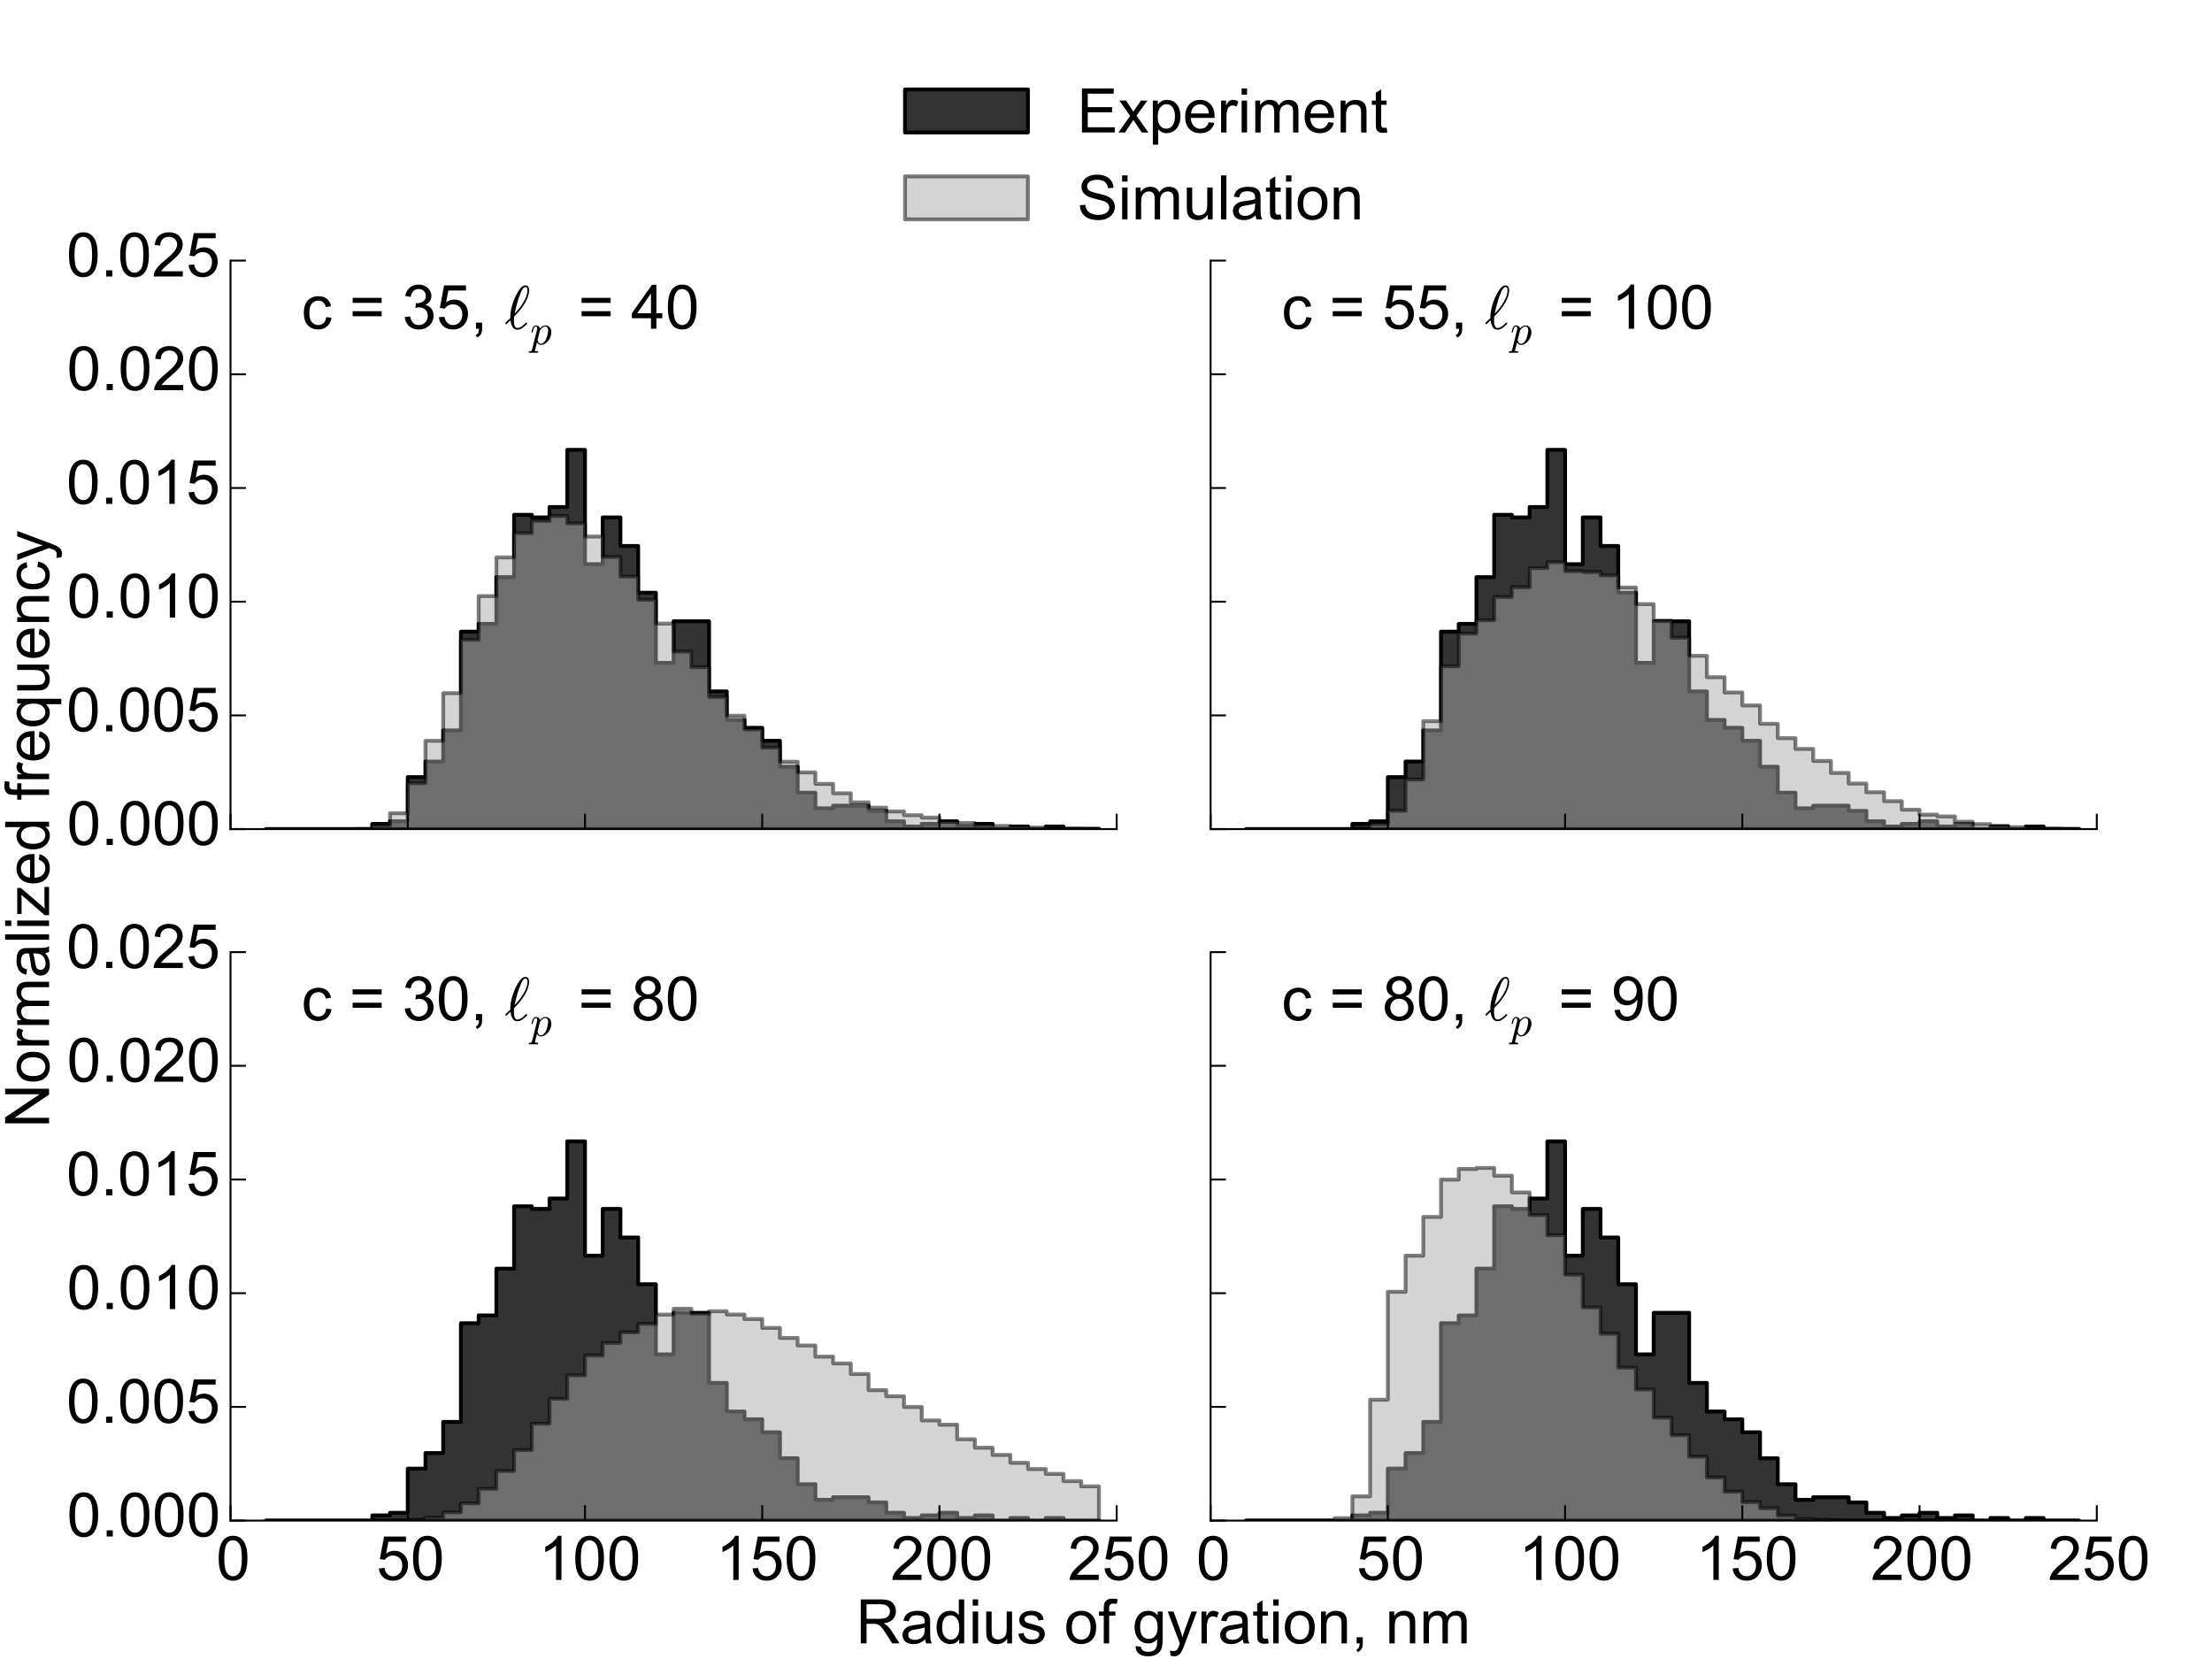<?xml version="1.0" encoding="utf-8" standalone="no"?>
<!DOCTYPE svg PUBLIC "-//W3C//DTD SVG 1.1//EN"
  "http://www.w3.org/Graphics/SVG/1.1/DTD/svg11.dtd">
<!-- Created with matplotlib (http://matplotlib.org/) -->
<svg height="432pt" version="1.1" viewBox="0 0 576 432" width="576pt" xmlns="http://www.w3.org/2000/svg" xmlns:xlink="http://www.w3.org/1999/xlink">
 <defs>
  <style type="text/css">
*{stroke-linecap:butt;stroke-linejoin:round;}
  </style>
 </defs>
 <g id="figure_1">
  <g id="patch_1">
   <path d="
M0 432
L576 432
L576 0
L0 0
z
" style="fill:#ffffff;"/>
  </g>
  <g id="axes_1">
   <g id="patch_2">
    <path d="
M60.025 215.89
L290.785 215.89
L290.785 67.86
L60.025 67.86
z
" style="fill:#ffffff;"/>
   </g>
   <g id="patch_3">
    <path clip-path="url(#p5f3484c58a)" d="
M69.255 215.89
L69.255 215.89
L73.871 215.89
L73.871 215.89
L78.486 215.89
L78.486 215.89
L83.101 215.89
L83.101 215.89
L87.716 215.89
L87.716 215.89
L92.331 215.89
L92.331 215.89
L96.947 215.89
L96.947 214.537
L101.562 214.537
L101.562 213.861
L106.177 213.861
L106.177 202.364
L110.792 202.364
L110.792 198.306
L115.407 198.306
L115.407 190.19
L120.023 190.19
L120.023 164.49
L124.638 164.49
L124.638 162.461
L129.253 162.461
L129.253 150.287
L133.868 150.287
L133.868 134.055
L138.483 134.055
L138.483 134.731
L143.099 134.731
L143.099 132.026
L147.714 132.026
L147.714 117.147
L152.329 117.147
L152.329 146.905
L156.944 146.905
L156.944 134.731
L161.559 134.731
L161.559 142.171
L166.175 142.171
L166.175 154.345
L170.79 154.345
L170.79 172.605
L175.405 172.605
L175.405 161.784
L180.02 161.784
L180.02 161.784
L184.635 161.784
L184.635 180.045
L189.251 180.045
L189.251 187.484
L193.866 187.484
L193.866 189.513
L198.481 189.513
L198.481 192.895
L203.096 192.895
L203.096 199.658
L207.711 199.658
L207.711 206.421
L212.327 206.421
L212.327 210.479
L216.942 210.479
L216.942 209.803
L221.557 209.803
L221.557 209.803
L226.172 209.803
L226.172 211.156
L230.787 211.156
L230.787 213.861
L235.403 213.861
L235.403 215.214
L240.018 215.214
L240.018 214.537
L244.633 214.537
L244.633 213.861
L249.248 213.861
L249.248 215.214
L253.863 215.214
L253.863 214.537
L258.479 214.537
L258.479 215.89
L263.094 215.89
L263.094 215.214
L267.709 215.214
L267.709 215.89
L272.324 215.89
L272.324 215.214
L276.939 215.214
L276.939 215.89
L281.555 215.89
L281.555 215.89
L286.17 215.89
L286.17 215.89
L281.555 215.89
L281.555 215.89
L276.939 215.89
L276.939 215.89
L272.324 215.89
L272.324 215.89
L267.709 215.89
L267.709 215.89
L263.094 215.89
L263.094 215.89
L258.479 215.89
L258.479 215.89
L253.863 215.89
L253.863 215.89
L249.248 215.89
L249.248 215.89
L244.633 215.89
L244.633 215.89
L240.018 215.89
L240.018 215.89
L235.403 215.89
L235.403 215.89
L230.787 215.89
L230.787 215.89
L226.172 215.89
L226.172 215.89
L221.557 215.89
L221.557 215.89
L216.942 215.89
L216.942 215.89
L212.327 215.89
L212.327 215.89
L207.711 215.89
L207.711 215.89
L203.096 215.89
L203.096 215.89
L198.481 215.89
L198.481 215.89
L193.866 215.89
L193.866 215.89
L189.251 215.89
L189.251 215.89
L184.635 215.89
L184.635 215.89
L180.02 215.89
L180.02 215.89
L175.405 215.89
L175.405 215.89
L170.79 215.89
L170.79 215.89
L166.175 215.89
L166.175 215.89
L161.559 215.89
L161.559 215.89
L156.944 215.89
L156.944 215.89
L152.329 215.89
L152.329 215.89
L147.714 215.89
L147.714 215.89
L143.099 215.89
L143.099 215.89
L138.483 215.89
L138.483 215.89
L133.868 215.89
L133.868 215.89
L129.253 215.89
L129.253 215.89
L124.638 215.89
L124.638 215.89
L120.023 215.89
L120.023 215.89
L115.407 215.89
L115.407 215.89
L110.792 215.89
L110.792 215.89
L106.177 215.89
L106.177 215.89
L101.562 215.89
L101.562 215.89
L96.947 215.89
L96.947 215.89
L92.331 215.89
L92.331 215.89
L87.716 215.89
L87.716 215.89
L83.101 215.89
L83.101 215.89
L78.486 215.89
L78.486 215.89
L73.871 215.89
L73.871 215.89
z
" style="fill:#333333;stroke:#000000;stroke-linejoin:miter;"/>
   </g>
   <g id="patch_4">
    <path clip-path="url(#p5f3484c58a)" d="
M69.255 215.89
L69.255 215.89
L73.871 215.89
L73.871 215.89
L78.486 215.89
L78.486 215.89
L83.101 215.89
L83.101 215.89
L87.716 215.89
L87.716 215.89
L92.331 215.89
L92.331 215.866
L96.947 215.866
L96.947 215.002
L101.562 215.002
L101.562 211.756
L106.177 211.756
L106.177 203.926
L110.792 203.926
L110.792 192.898
L115.407 192.898
L115.407 180.485
L120.023 180.485
L120.023 166.566
L124.638 166.566
L124.638 155.219
L129.253 155.219
L129.253 145.15
L133.868 145.15
L133.868 138.813
L138.483 138.813
L138.483 135.627
L143.099 135.627
L143.099 134.359
L147.714 134.359
L147.714 136.278
L152.329 136.278
L152.329 139.713
L156.944 139.713
L156.944 145.02
L161.559 145.02
L161.559 150.137
L166.175 150.137
L166.175 156.166
L170.79 156.166
L170.79 162.373
L175.405 162.373
L175.405 169.67
L180.02 169.67
L180.02 173.721
L184.635 173.721
L184.635 181.491
L189.251 181.491
L189.251 186.372
L193.866 186.372
L193.866 189.913
L198.481 189.913
L198.481 194.663
L203.096 194.663
L203.096 198.347
L207.711 198.347
L207.711 201.131
L212.327 201.131
L212.327 204.128
L216.942 204.128
L216.942 206.568
L221.557 206.568
L221.557 208.937
L226.172 208.937
L226.172 210.323
L230.787 210.323
L230.787 211.294
L235.403 211.294
L235.403 212.265
L240.018 212.265
L240.018 212.893
L244.633 212.893
L244.633 214.007
L249.248 214.007
L249.248 214.303
L253.863 214.303
L253.863 214.824
L258.479 214.824
L258.479 215.085
L263.094 215.085
L263.094 215.298
L267.709 215.298
L267.709 215.499
L272.324 215.499
L272.324 215.641
L276.939 215.641
L276.939 215.677
L281.555 215.677
L281.555 215.736
L286.17 215.736
L286.17 215.89
L281.555 215.89
L281.555 215.89
L276.939 215.89
L276.939 215.89
L272.324 215.89
L272.324 215.89
L267.709 215.89
L267.709 215.89
L263.094 215.89
L263.094 215.89
L258.479 215.89
L258.479 215.89
L253.863 215.89
L253.863 215.89
L249.248 215.89
L249.248 215.89
L244.633 215.89
L244.633 215.89
L240.018 215.89
L240.018 215.89
L235.403 215.89
L235.403 215.89
L230.787 215.89
L230.787 215.89
L226.172 215.89
L226.172 215.89
L221.557 215.89
L221.557 215.89
L216.942 215.89
L216.942 215.89
L212.327 215.89
L212.327 215.89
L207.711 215.89
L207.711 215.89
L203.096 215.89
L203.096 215.89
L198.481 215.89
L198.481 215.89
L193.866 215.89
L193.866 215.89
L189.251 215.89
L189.251 215.89
L184.635 215.89
L184.635 215.89
L180.02 215.89
L180.02 215.89
L175.405 215.89
L175.405 215.89
L170.79 215.89
L170.79 215.89
L166.175 215.89
L166.175 215.89
L161.559 215.89
L161.559 215.89
L156.944 215.89
L156.944 215.89
L152.329 215.89
L152.329 215.89
L147.714 215.89
L147.714 215.89
L143.099 215.89
L143.099 215.89
L138.483 215.89
L138.483 215.89
L133.868 215.89
L133.868 215.89
L129.253 215.89
L129.253 215.89
L124.638 215.89
L124.638 215.89
L120.023 215.89
L120.023 215.89
L115.407 215.89
L115.407 215.89
L110.792 215.89
L110.792 215.89
L106.177 215.89
L106.177 215.89
L101.562 215.89
L101.562 215.89
L96.947 215.89
L96.947 215.89
L92.331 215.89
L92.331 215.89
L87.716 215.89
L87.716 215.89
L83.101 215.89
L83.101 215.89
L78.486 215.89
L78.486 215.89
L73.871 215.89
L73.871 215.89
z
" style="fill:#aaaaaa;opacity:0.5;stroke:#000000;stroke-linejoin:miter;"/>
   </g>
   <g id="patch_5">
    <path d="
M60.025 215.89
L290.785 215.89" style="fill:none;stroke:#000000;stroke-linecap:square;stroke-linejoin:miter;stroke-width:0.5;"/>
   </g>
   <g id="patch_6">
    <path d="
M60.025 215.89
L60.025 67.86" style="fill:none;stroke:#000000;stroke-linecap:square;stroke-linejoin:miter;stroke-width:0.5;"/>
   </g>
   <g id="matplotlib.axis_1">
    <g id="xtick_1">
     <g id="line2d_1">
      <defs>
       <path d="
M0 0
L0 -4" id="mc7db9fdffb" style="stroke:#000000;stroke-width:0.5;"/>
      </defs>
      <g>
       <use style="stroke:#000000;stroke-width:0.5;" x="60.025" xlink:href="#mc7db9fdffb" y="215.89"/>
      </g>
     </g>
    </g>
    <g id="xtick_2">
     <g id="line2d_2">
      <g>
       <use style="stroke:#000000;stroke-width:0.5;" x="106.177" xlink:href="#mc7db9fdffb" y="215.89"/>
      </g>
     </g>
    </g>
    <g id="xtick_3">
     <g id="line2d_3">
      <g>
       <use style="stroke:#000000;stroke-width:0.5;" x="152.329" xlink:href="#mc7db9fdffb" y="215.89"/>
      </g>
     </g>
    </g>
    <g id="xtick_4">
     <g id="line2d_4">
      <g>
       <use style="stroke:#000000;stroke-width:0.5;" x="198.481" xlink:href="#mc7db9fdffb" y="215.89"/>
      </g>
     </g>
    </g>
    <g id="xtick_5">
     <g id="line2d_5">
      <g>
       <use style="stroke:#000000;stroke-width:0.5;" x="244.633" xlink:href="#mc7db9fdffb" y="215.89"/>
      </g>
     </g>
    </g>
    <g id="xtick_6">
     <g id="line2d_6">
      <g>
       <use style="stroke:#000000;stroke-width:0.5;" x="290.785" xlink:href="#mc7db9fdffb" y="215.89"/>
      </g>
     </g>
    </g>
   </g>
   <g id="matplotlib.axis_2">
    <g id="ytick_1">
     <g id="line2d_7">
      <defs>
       <path d="
M0 0
L4 0" id="md7965d1ba0" style="stroke:#000000;stroke-width:0.5;"/>
      </defs>
      <g>
       <use style="stroke:#000000;stroke-width:0.5;" x="60.025" xlink:href="#md7965d1ba0" y="215.89"/>
      </g>
     </g>
     <g id="text_1">
      <!-- 0.000 -->
      <defs>
       <path d="
M4.156 35.297
Q4.156 48 6.766 55.734
Q9.375 63.484 14.516 67.672
Q19.672 71.875 27.484 71.875
Q33.25 71.875 37.594 69.547
Q41.938 67.234 44.766 62.859
Q47.609 58.5 49.219 52.219
Q50.828 45.953 50.828 35.297
Q50.828 22.703 48.234 14.969
Q45.656 7.234 40.5 3
Q35.359 -1.219 27.484 -1.219
Q17.141 -1.219 11.234 6.203
Q4.156 15.141 4.156 35.297
M13.188 35.297
Q13.188 17.672 17.312 11.828
Q21.438 6 27.484 6
Q33.547 6 37.672 11.859
Q41.797 17.719 41.797 35.297
Q41.797 52.984 37.672 58.781
Q33.547 64.594 27.391 64.594
Q21.344 64.594 17.719 59.469
Q13.188 52.938 13.188 35.297" id="ArialMT-30"/>
       <path d="
M9.078 0
L9.078 10.016
L19.094 10.016
L19.094 0
z
" id="ArialMT-2e"/>
      </defs>
      <g transform="translate(17.42 220.026)scale(0.16 -0.16)">
       <use xlink:href="#ArialMT-30"/>
       <use x="55.615" xlink:href="#ArialMT-2e"/>
       <use x="83.398" xlink:href="#ArialMT-30"/>
       <use x="139.014" xlink:href="#ArialMT-30"/>
       <use x="194.629" xlink:href="#ArialMT-30"/>
      </g>
     </g>
    </g>
    <g id="ytick_2">
     <g id="line2d_8">
      <g>
       <use style="stroke:#000000;stroke-width:0.5;" x="60.025" xlink:href="#md7965d1ba0" y="186.284"/>
      </g>
     </g>
     <g id="text_2">
      <!-- 0.005 -->
      <defs>
       <path d="
M4.156 18.75
L13.375 19.531
Q14.406 12.797 18.141 9.391
Q21.875 6 27.156 6
Q33.5 6 37.891 10.781
Q42.281 15.578 42.281 23.484
Q42.281 31 38.062 35.344
Q33.844 39.703 27 39.703
Q22.75 39.703 19.328 37.766
Q15.922 35.844 13.969 32.766
L5.719 33.844
L12.641 70.609
L48.25 70.609
L48.25 62.203
L19.672 62.203
L15.828 42.969
Q22.266 47.469 29.344 47.469
Q38.719 47.469 45.156 40.969
Q51.609 34.469 51.609 24.266
Q51.609 14.547 45.953 7.469
Q39.062 -1.219 27.156 -1.219
Q17.391 -1.219 11.203 4.25
Q5.031 9.719 4.156 18.75" id="ArialMT-35"/>
      </defs>
      <g transform="translate(17.295 190.42)scale(0.16 -0.16)">
       <use xlink:href="#ArialMT-30"/>
       <use x="55.615" xlink:href="#ArialMT-2e"/>
       <use x="83.398" xlink:href="#ArialMT-30"/>
       <use x="139.014" xlink:href="#ArialMT-30"/>
       <use x="194.629" xlink:href="#ArialMT-35"/>
      </g>
     </g>
    </g>
    <g id="ytick_3">
     <g id="line2d_9">
      <g>
       <use style="stroke:#000000;stroke-width:0.5;" x="60.025" xlink:href="#md7965d1ba0" y="156.678"/>
      </g>
     </g>
     <g id="text_3">
      <!-- 0.010 -->
      <defs>
       <path d="
M37.25 0
L28.469 0
L28.469 56
Q25.297 52.984 20.141 49.953
Q14.984 46.922 10.891 45.406
L10.891 53.906
Q18.266 57.375 23.781 62.297
Q29.297 67.234 31.594 71.875
L37.25 71.875
z
" id="ArialMT-31"/>
      </defs>
      <g transform="translate(17.42 160.814)scale(0.16 -0.16)">
       <use xlink:href="#ArialMT-30"/>
       <use x="55.615" xlink:href="#ArialMT-2e"/>
       <use x="83.398" xlink:href="#ArialMT-30"/>
       <use x="139.014" xlink:href="#ArialMT-31"/>
       <use x="194.629" xlink:href="#ArialMT-30"/>
      </g>
     </g>
    </g>
    <g id="ytick_4">
     <g id="line2d_10">
      <g>
       <use style="stroke:#000000;stroke-width:0.5;" x="60.025" xlink:href="#md7965d1ba0" y="127.072"/>
      </g>
     </g>
     <g id="text_4">
      <!-- 0.015 -->
      <g transform="translate(17.295 131.208)scale(0.16 -0.16)">
       <use xlink:href="#ArialMT-30"/>
       <use x="55.615" xlink:href="#ArialMT-2e"/>
       <use x="83.398" xlink:href="#ArialMT-30"/>
       <use x="139.014" xlink:href="#ArialMT-31"/>
       <use x="194.629" xlink:href="#ArialMT-35"/>
      </g>
     </g>
    </g>
    <g id="ytick_5">
     <g id="line2d_11">
      <g>
       <use style="stroke:#000000;stroke-width:0.5;" x="60.025" xlink:href="#md7965d1ba0" y="97.466"/>
      </g>
     </g>
     <g id="text_5">
      <!-- 0.020 -->
      <defs>
       <path d="
M50.344 8.453
L50.344 0
L3.031 0
Q2.938 3.172 4.047 6.109
Q5.859 10.938 9.828 15.625
Q13.812 20.312 21.344 26.469
Q33.016 36.031 37.109 41.625
Q41.219 47.219 41.219 52.203
Q41.219 57.422 37.469 61
Q33.734 64.594 27.734 64.594
Q21.391 64.594 17.578 60.781
Q13.766 56.984 13.719 50.25
L4.688 51.172
Q5.609 61.281 11.656 66.578
Q17.719 71.875 27.938 71.875
Q38.234 71.875 44.234 66.156
Q50.25 60.453 50.25 52
Q50.25 47.703 48.484 43.547
Q46.734 39.406 42.656 34.812
Q38.578 30.219 29.109 22.219
Q21.188 15.578 18.938 13.203
Q16.703 10.844 15.234 8.453
z
" id="ArialMT-32"/>
      </defs>
      <g transform="translate(17.42 101.602)scale(0.16 -0.16)">
       <use xlink:href="#ArialMT-30"/>
       <use x="55.615" xlink:href="#ArialMT-2e"/>
       <use x="83.398" xlink:href="#ArialMT-30"/>
       <use x="139.014" xlink:href="#ArialMT-32"/>
       <use x="194.629" xlink:href="#ArialMT-30"/>
      </g>
     </g>
    </g>
    <g id="ytick_6">
     <g id="line2d_12">
      <g>
       <use style="stroke:#000000;stroke-width:0.5;" x="60.025" xlink:href="#md7965d1ba0" y="67.86"/>
      </g>
     </g>
     <g id="text_6">
      <!-- 0.025 -->
      <g transform="translate(17.295 71.996)scale(0.16 -0.16)">
       <use xlink:href="#ArialMT-30"/>
       <use x="55.615" xlink:href="#ArialMT-2e"/>
       <use x="83.398" xlink:href="#ArialMT-30"/>
       <use x="139.014" xlink:href="#ArialMT-32"/>
       <use x="194.629" xlink:href="#ArialMT-35"/>
      </g>
     </g>
    </g>
   </g>
   <g id="text_7">
    <!-- c = 35, $\ell_p$ = 40 -->
    <defs>
     <path d="
M40.438 19
L49.078 17.875
Q47.656 8.938 41.812 3.875
Q35.984 -1.172 27.484 -1.172
Q16.844 -1.172 10.375 5.781
Q3.906 12.75 3.906 25.734
Q3.906 34.125 6.688 40.422
Q9.469 46.734 15.156 49.875
Q20.844 53.031 27.547 53.031
Q35.984 53.031 41.359 48.75
Q46.734 44.484 48.25 36.625
L39.703 35.297
Q38.484 40.531 35.375 43.156
Q32.281 45.797 27.875 45.797
Q21.234 45.797 17.078 41.031
Q12.938 36.281 12.938 25.984
Q12.938 15.531 16.938 10.797
Q20.953 6.062 27.391 6.062
Q32.562 6.062 36.031 9.234
Q39.5 12.406 40.438 19" id="ArialMT-63"/>
     <path d="
M2.391 7.422
Q1.953 7.422 1.469 7.953
Q0.984 8.5 0.984 8.984
Q0.984 9.812 9.281 17.391
Q9.281 17.828 9.25 18.109
Q9.234 18.406 9.188 18.703
Q9.188 23 9.859 27.469
Q10.547 31.938 11.734 36.375
Q12.938 40.828 14.734 45.656
Q16.547 50.484 18.406 54.109
Q21.625 60.688 25.438 65.594
Q29.25 70.516 33.891 70.516
Q37.062 70.516 38.422 68.328
Q39.797 66.156 39.797 62.891
Q39.797 44.578 15.484 19.828
Q15.094 15.531 15.094 13.719
Q15.094 1.219 20.797 1.219
Q23.25 1.219 25.656 2.516
Q28.078 3.812 29.812 5.328
Q31.547 6.844 34.625 9.812
Q34.812 10.016 35.203 10.016
Q35.75 10.016 36.234 9.422
Q36.719 8.844 36.719 8.297
Q36.719 7.953 36.281 7.625
Q31.844 3.266 28.266 0.875
Q24.703 -1.516 20.609 -1.516
Q15.328 -1.516 12.766 3.016
Q10.203 7.562 9.516 13.812
Q6.844 11.141 2.984 7.625
Q2.875 7.422 2.391 7.422
M16.312 24.609
Q21.625 30.281 26.266 36.531
Q30.906 42.781 34 49.688
Q37.109 56.594 37.109 63.188
Q37.109 67.922 33.797 67.922
Q30.219 67.922 26.5 59.391
Q22.797 50.875 20.156 40.969
Q17.531 31.062 16.312 24.609" id="Cmmi10-60"/>
     <path d="
M4.203 18.891
L12.984 20.062
Q14.5 12.594 18.141 9.297
Q21.781 6 27 6
Q33.203 6 37.469 10.297
Q41.75 14.594 41.75 20.953
Q41.75 27 37.797 30.922
Q33.844 34.859 27.734 34.859
Q25.25 34.859 21.531 33.891
L22.516 41.609
Q23.391 41.5 23.922 41.5
Q29.547 41.5 34.031 44.422
Q38.531 47.359 38.531 53.469
Q38.531 58.297 35.25 61.469
Q31.984 64.656 26.812 64.656
Q21.688 64.656 18.266 61.422
Q14.844 58.203 13.875 51.766
L5.078 53.328
Q6.688 62.156 12.391 67.016
Q18.109 71.875 26.609 71.875
Q32.469 71.875 37.391 69.359
Q42.328 66.844 44.938 62.5
Q47.562 58.156 47.562 53.266
Q47.562 48.641 45.062 44.828
Q42.578 41.016 37.703 38.766
Q44.047 37.312 47.562 32.688
Q51.078 28.078 51.078 21.141
Q51.078 11.766 44.234 5.25
Q37.406 -1.266 26.953 -1.266
Q17.531 -1.266 11.297 4.344
Q5.078 9.969 4.203 18.891" id="ArialMT-33"/>
     <path d="
M32.328 0
L32.328 17.141
L1.266 17.141
L1.266 25.203
L33.938 71.578
L41.109 71.578
L41.109 25.203
L50.781 25.203
L50.781 17.141
L41.109 17.141
L41.109 0
z

M32.328 25.203
L32.328 57.469
L9.906 25.203
z
" id="ArialMT-34"/>
     <path d="
M52.828 42.094
L5.562 42.094
L5.562 50.297
L52.828 50.297
z

M52.828 20.359
L5.562 20.359
L5.562 28.562
L52.828 28.562
z
" id="ArialMT-3d"/>
     <path d="
M8.891 0
L8.891 10.016
L18.891 10.016
L18.891 0
Q18.891 -5.516 16.938 -8.906
Q14.984 -12.312 10.75 -14.156
L8.297 -10.406
Q11.078 -9.188 12.391 -6.812
Q13.719 -4.438 13.875 0
z
" id="ArialMT-2c"/>
     <path id="ArialMT-20"/>
     <path d="
M-2.484 -19.391
Q-3.422 -19.391 -3.422 -18.109
Q-3.078 -15.922 -2.094 -15.922
Q1.031 -15.922 2.266 -15.359
Q3.516 -14.797 4.203 -12.5
L15.484 32.516
Q16.219 34.375 16.219 37.312
Q16.219 41.609 13.281 41.609
Q10.156 41.609 8.641 37.859
Q7.125 34.125 5.719 28.422
Q5.719 27.781 4.891 27.781
L3.719 27.781
Q3.469 27.781 3.172 28.141
Q2.875 28.516 2.875 28.812
Q3.953 33.156 4.953 36.172
Q5.953 39.203 8.078 41.688
Q10.203 44.188 13.375 44.188
Q16.797 44.188 19.375 42.25
Q21.969 40.328 22.703 37.016
Q25.438 40.188 28.75 42.188
Q32.078 44.188 35.594 44.188
Q39.797 44.188 42.891 41.938
Q46 39.703 47.562 36.062
Q49.125 32.422 49.125 28.219
Q49.125 21.781 45.828 14.891
Q42.531 8.016 36.891 3.438
Q31.25 -1.125 24.812 -1.125
Q21.875 -1.125 19.5 0.531
Q17.141 2.203 15.828 4.891
L11.281 -12.891
Q11.031 -14.359 10.984 -14.594
Q10.984 -15.922 17.578 -15.922
Q18.609 -15.922 18.609 -17.188
Q18.266 -18.5 18.047 -18.938
Q17.828 -19.391 16.891 -19.391
z

M24.906 1.516
Q28.375 1.516 31.344 4.375
Q34.328 7.234 36.188 10.797
Q37.547 13.484 38.734 17.359
Q39.938 21.234 40.812 25.625
Q41.703 30.031 41.703 32.625
Q41.703 34.906 41.094 36.906
Q40.484 38.922 39.094 40.266
Q37.703 41.609 35.406 41.609
Q31.734 41.609 28.484 38.984
Q25.25 36.375 22.609 32.516
L22.609 32.172
L17.094 10.109
Q17.781 6.547 19.734 4.031
Q21.688 1.516 24.906 1.516" id="Cmmi10-70"/>
    </defs>
    <g transform="translate(78.486 85.624)scale(0.16 -0.16)">
     <use transform="translate(0.0 0.125)" xlink:href="#ArialMT-63"/>
     <use transform="translate(50.0 0.125)" xlink:href="#ArialMT-20"/>
     <use transform="translate(77.783 0.125)" xlink:href="#ArialMT-3d"/>
     <use transform="translate(136.182 0.125)" xlink:href="#ArialMT-20"/>
     <use transform="translate(163.965 0.125)" xlink:href="#ArialMT-33"/>
     <use transform="translate(219.58 0.125)" xlink:href="#ArialMT-35"/>
     <use transform="translate(275.195 0.125)" xlink:href="#ArialMT-2c"/>
     <use transform="translate(302.979 0.125)" xlink:href="#ArialMT-20"/>
     <use transform="translate(330.762 0.125)" xlink:href="#Cmmi10-60"/>
     <use transform="translate(372.363 -25.384)scale(0.7)" xlink:href="#Cmmi10-70"/>
     <use transform="translate(422.656 0.125)" xlink:href="#ArialMT-20"/>
     <use transform="translate(450.439 0.125)" xlink:href="#ArialMT-3d"/>
     <use transform="translate(508.838 0.125)" xlink:href="#ArialMT-20"/>
     <use transform="translate(536.621 0.125)" xlink:href="#ArialMT-34"/>
     <use transform="translate(592.236 0.125)" xlink:href="#ArialMT-30"/>
    </g>
   </g>
  </g>
  <g id="axes_2">
   <g id="patch_7">
    <path d="
M315.24 215.89
L546 215.89
L546 67.86
L315.24 67.86
z
" style="fill:#ffffff;"/>
   </g>
   <g id="patch_8">
    <path clip-path="url(#p9ba000ee08)" d="
M324.47 215.89
L324.47 215.89
L329.086 215.89
L329.086 215.89
L333.701 215.89
L333.701 215.89
L338.316 215.89
L338.316 215.89
L342.931 215.89
L342.931 215.89
L347.546 215.89
L347.546 215.89
L352.162 215.89
L352.162 214.537
L356.777 214.537
L356.777 213.861
L361.392 213.861
L361.392 202.364
L366.007 202.364
L366.007 198.306
L370.622 198.306
L370.622 190.19
L375.238 190.19
L375.238 164.49
L379.853 164.49
L379.853 162.461
L384.468 162.461
L384.468 150.287
L389.083 150.287
L389.083 134.055
L393.698 134.055
L393.698 134.731
L398.314 134.731
L398.314 132.026
L402.929 132.026
L402.929 117.147
L407.544 117.147
L407.544 146.905
L412.159 146.905
L412.159 134.731
L416.774 134.731
L416.774 142.171
L421.39 142.171
L421.39 154.345
L426.005 154.345
L426.005 172.605
L430.62 172.605
L430.62 161.784
L435.235 161.784
L435.235 161.784
L439.85 161.784
L439.85 180.045
L444.466 180.045
L444.466 187.484
L449.081 187.484
L449.081 189.513
L453.696 189.513
L453.696 192.895
L458.311 192.895
L458.311 199.658
L462.926 199.658
L462.926 206.421
L467.542 206.421
L467.542 210.479
L472.157 210.479
L472.157 209.803
L476.772 209.803
L476.772 209.803
L481.387 209.803
L481.387 211.156
L486.002 211.156
L486.002 213.861
L490.618 213.861
L490.618 215.214
L495.233 215.214
L495.233 214.537
L499.848 214.537
L499.848 213.861
L504.463 213.861
L504.463 215.214
L509.078 215.214
L509.078 214.537
L513.694 214.537
L513.694 215.89
L518.309 215.89
L518.309 215.214
L522.924 215.214
L522.924 215.89
L527.539 215.89
L527.539 215.214
L532.154 215.214
L532.154 215.89
L536.77 215.89
L536.77 215.89
L541.385 215.89
L541.385 215.89
L536.77 215.89
L536.77 215.89
L532.154 215.89
L532.154 215.89
L527.539 215.89
L527.539 215.89
L522.924 215.89
L522.924 215.89
L518.309 215.89
L518.309 215.89
L513.694 215.89
L513.694 215.89
L509.078 215.89
L509.078 215.89
L504.463 215.89
L504.463 215.89
L499.848 215.89
L499.848 215.89
L495.233 215.89
L495.233 215.89
L490.618 215.89
L490.618 215.89
L486.002 215.89
L486.002 215.89
L481.387 215.89
L481.387 215.89
L476.772 215.89
L476.772 215.89
L472.157 215.89
L472.157 215.89
L467.542 215.89
L467.542 215.89
L462.926 215.89
L462.926 215.89
L458.311 215.89
L458.311 215.89
L453.696 215.89
L453.696 215.89
L449.081 215.89
L449.081 215.89
L444.466 215.89
L444.466 215.89
L439.85 215.89
L439.85 215.89
L435.235 215.89
L435.235 215.89
L430.62 215.89
L430.62 215.89
L426.005 215.89
L426.005 215.89
L421.39 215.89
L421.39 215.89
L416.774 215.89
L416.774 215.89
L412.159 215.89
L412.159 215.89
L407.544 215.89
L407.544 215.89
L402.929 215.89
L402.929 215.89
L398.314 215.89
L398.314 215.89
L393.698 215.89
L393.698 215.89
L389.083 215.89
L389.083 215.89
L384.468 215.89
L384.468 215.89
L379.853 215.89
L379.853 215.89
L375.238 215.89
L375.238 215.89
L370.622 215.89
L370.622 215.89
L366.007 215.89
L366.007 215.89
L361.392 215.89
L361.392 215.89
L356.777 215.89
L356.777 215.89
L352.162 215.89
L352.162 215.89
L347.546 215.89
L347.546 215.89
L342.931 215.89
L342.931 215.89
L338.316 215.89
L338.316 215.89
L333.701 215.89
L333.701 215.89
L329.086 215.89
L329.086 215.89
z
" style="fill:#333333;stroke:#000000;stroke-linejoin:miter;"/>
   </g>
   <g id="patch_9">
    <path clip-path="url(#p9ba000ee08)" d="
M324.47 215.89
L324.47 215.89
L329.086 215.89
L329.086 215.89
L333.701 215.89
L333.701 215.89
L338.316 215.89
L338.316 215.89
L342.931 215.89
L342.931 215.89
L347.546 215.89
L347.546 215.89
L352.162 215.89
L352.162 215.748
L356.777 215.748
L356.777 214.623
L361.392 214.623
L361.392 211.117
L366.007 211.117
L366.007 202.969
L370.622 202.969
L370.622 187.787
L375.238 187.787
L375.238 173.48
L379.853 173.48
L379.853 164.965
L384.468 164.965
L384.468 161.495
L389.083 161.495
L389.083 155.443
L393.698 155.443
L393.698 152.909
L398.314 152.909
L398.314 147.923
L402.929 147.923
L402.929 146.407
L407.544 146.407
L407.544 148.717
L412.159 148.717
L412.159 148.93
L416.774 148.93
L416.774 149.83
L421.39 149.83
L421.39 152.98
L426.005 152.98
L426.005 157.315
L430.62 157.315
L430.62 161.602
L435.235 161.602
L435.235 166.067
L439.85 166.067
L439.85 170.768
L444.466 170.768
L444.466 176.346
L449.081 176.346
L449.081 180.325
L453.696 180.325
L453.696 183.701
L458.311 183.701
L458.311 188.473
L462.926 188.473
L462.926 192.204
L467.542 192.204
L467.542 195.023
L472.157 195.023
L472.157 198.149
L476.772 198.149
L476.772 201.276
L481.387 201.276
L481.387 204.035
L486.002 204.035
L486.002 206.297
L490.618 206.297
L490.618 208.63
L495.233 208.63
L495.233 210.845
L499.848 210.845
L499.848 212.136
L504.463 212.136
L504.463 212.586
L509.078 212.586
L509.078 213.971
L513.694 213.971
L513.694 214.599
L518.309 214.599
L518.309 215.049
L522.924 215.049
L522.924 215.393
L527.539 215.393
L527.539 215.594
L532.154 215.594
L532.154 215.724
L536.77 215.724
L536.77 215.819
L541.385 215.819
L541.385 215.89
L536.77 215.89
L536.77 215.89
L532.154 215.89
L532.154 215.89
L527.539 215.89
L527.539 215.89
L522.924 215.89
L522.924 215.89
L518.309 215.89
L518.309 215.89
L513.694 215.89
L513.694 215.89
L509.078 215.89
L509.078 215.89
L504.463 215.89
L504.463 215.89
L499.848 215.89
L499.848 215.89
L495.233 215.89
L495.233 215.89
L490.618 215.89
L490.618 215.89
L486.002 215.89
L486.002 215.89
L481.387 215.89
L481.387 215.89
L476.772 215.89
L476.772 215.89
L472.157 215.89
L472.157 215.89
L467.542 215.89
L467.542 215.89
L462.926 215.89
L462.926 215.89
L458.311 215.89
L458.311 215.89
L453.696 215.89
L453.696 215.89
L449.081 215.89
L449.081 215.89
L444.466 215.89
L444.466 215.89
L439.85 215.89
L439.85 215.89
L435.235 215.89
L435.235 215.89
L430.62 215.89
L430.62 215.89
L426.005 215.89
L426.005 215.89
L421.39 215.89
L421.39 215.89
L416.774 215.89
L416.774 215.89
L412.159 215.89
L412.159 215.89
L407.544 215.89
L407.544 215.89
L402.929 215.89
L402.929 215.89
L398.314 215.89
L398.314 215.89
L393.698 215.89
L393.698 215.89
L389.083 215.89
L389.083 215.89
L384.468 215.89
L384.468 215.89
L379.853 215.89
L379.853 215.89
L375.238 215.89
L375.238 215.89
L370.622 215.89
L370.622 215.89
L366.007 215.89
L366.007 215.89
L361.392 215.89
L361.392 215.89
L356.777 215.89
L356.777 215.89
L352.162 215.89
L352.162 215.89
L347.546 215.89
L347.546 215.89
L342.931 215.89
L342.931 215.89
L338.316 215.89
L338.316 215.89
L333.701 215.89
L333.701 215.89
L329.086 215.89
L329.086 215.89
z
" style="fill:#aaaaaa;opacity:0.5;stroke:#000000;stroke-linejoin:miter;"/>
   </g>
   <g id="patch_10">
    <path d="
M315.24 215.89
L546 215.89" style="fill:none;stroke:#000000;stroke-linecap:square;stroke-linejoin:miter;stroke-width:0.5;"/>
   </g>
   <g id="patch_11">
    <path d="
M315.24 215.89
L315.24 67.86" style="fill:none;stroke:#000000;stroke-linecap:square;stroke-linejoin:miter;stroke-width:0.5;"/>
   </g>
   <g id="matplotlib.axis_3">
    <g id="xtick_7">
     <g id="line2d_13">
      <g>
       <use style="stroke:#000000;stroke-width:0.5;" x="315.24" xlink:href="#mc7db9fdffb" y="215.89"/>
      </g>
     </g>
    </g>
    <g id="xtick_8">
     <g id="line2d_14">
      <g>
       <use style="stroke:#000000;stroke-width:0.5;" x="361.392" xlink:href="#mc7db9fdffb" y="215.89"/>
      </g>
     </g>
    </g>
    <g id="xtick_9">
     <g id="line2d_15">
      <g>
       <use style="stroke:#000000;stroke-width:0.5;" x="407.544" xlink:href="#mc7db9fdffb" y="215.89"/>
      </g>
     </g>
    </g>
    <g id="xtick_10">
     <g id="line2d_16">
      <g>
       <use style="stroke:#000000;stroke-width:0.5;" x="453.696" xlink:href="#mc7db9fdffb" y="215.89"/>
      </g>
     </g>
    </g>
    <g id="xtick_11">
     <g id="line2d_17">
      <g>
       <use style="stroke:#000000;stroke-width:0.5;" x="499.848" xlink:href="#mc7db9fdffb" y="215.89"/>
      </g>
     </g>
    </g>
    <g id="xtick_12">
     <g id="line2d_18">
      <g>
       <use style="stroke:#000000;stroke-width:0.5;" x="546.0" xlink:href="#mc7db9fdffb" y="215.89"/>
      </g>
     </g>
    </g>
   </g>
   <g id="matplotlib.axis_4">
    <g id="ytick_7">
     <g id="line2d_19">
      <g>
       <use style="stroke:#000000;stroke-width:0.5;" x="315.24" xlink:href="#md7965d1ba0" y="215.89"/>
      </g>
     </g>
    </g>
    <g id="ytick_8">
     <g id="line2d_20">
      <g>
       <use style="stroke:#000000;stroke-width:0.5;" x="315.24" xlink:href="#md7965d1ba0" y="186.284"/>
      </g>
     </g>
    </g>
    <g id="ytick_9">
     <g id="line2d_21">
      <g>
       <use style="stroke:#000000;stroke-width:0.5;" x="315.24" xlink:href="#md7965d1ba0" y="156.678"/>
      </g>
     </g>
    </g>
    <g id="ytick_10">
     <g id="line2d_22">
      <g>
       <use style="stroke:#000000;stroke-width:0.5;" x="315.24" xlink:href="#md7965d1ba0" y="127.072"/>
      </g>
     </g>
    </g>
    <g id="ytick_11">
     <g id="line2d_23">
      <g>
       <use style="stroke:#000000;stroke-width:0.5;" x="315.24" xlink:href="#md7965d1ba0" y="97.466"/>
      </g>
     </g>
    </g>
    <g id="ytick_12">
     <g id="line2d_24">
      <g>
       <use style="stroke:#000000;stroke-width:0.5;" x="315.24" xlink:href="#md7965d1ba0" y="67.86"/>
      </g>
     </g>
    </g>
   </g>
   <g id="text_8">
    <!-- c = 55, $\ell_p$ = 100 -->
    <g transform="translate(333.701 85.624)scale(0.16 -0.16)">
     <use transform="translate(0.0 0.125)" xlink:href="#ArialMT-63"/>
     <use transform="translate(50.0 0.125)" xlink:href="#ArialMT-20"/>
     <use transform="translate(77.783 0.125)" xlink:href="#ArialMT-3d"/>
     <use transform="translate(136.182 0.125)" xlink:href="#ArialMT-20"/>
     <use transform="translate(163.965 0.125)" xlink:href="#ArialMT-35"/>
     <use transform="translate(219.58 0.125)" xlink:href="#ArialMT-35"/>
     <use transform="translate(275.195 0.125)" xlink:href="#ArialMT-2c"/>
     <use transform="translate(302.979 0.125)" xlink:href="#ArialMT-20"/>
     <use transform="translate(330.762 0.125)" xlink:href="#Cmmi10-60"/>
     <use transform="translate(372.363 -25.384)scale(0.7)" xlink:href="#Cmmi10-70"/>
     <use transform="translate(422.656 0.125)" xlink:href="#ArialMT-20"/>
     <use transform="translate(450.439 0.125)" xlink:href="#ArialMT-3d"/>
     <use transform="translate(508.838 0.125)" xlink:href="#ArialMT-20"/>
     <use transform="translate(536.621 0.125)" xlink:href="#ArialMT-31"/>
     <use transform="translate(592.236 0.125)" xlink:href="#ArialMT-30"/>
     <use transform="translate(647.852 0.125)" xlink:href="#ArialMT-30"/>
    </g>
   </g>
  </g>
  <g id="axes_3">
   <g id="patch_12">
    <path d="
M60.025 395.96
L290.785 395.96
L290.785 247.93
L60.025 247.93
z
" style="fill:#ffffff;"/>
   </g>
   <g id="patch_13">
    <path clip-path="url(#pf97b13573b)" d="
M69.255 395.96
L69.255 395.96
L73.871 395.96
L73.871 395.96
L78.486 395.96
L78.486 395.96
L83.101 395.96
L83.101 395.96
L87.716 395.96
L87.716 395.96
L92.331 395.96
L92.331 395.96
L96.947 395.96
L96.947 394.607
L101.562 394.607
L101.562 393.931
L106.177 393.931
L106.177 382.434
L110.792 382.434
L110.792 378.376
L115.407 378.376
L115.407 370.26
L120.023 370.26
L120.023 344.56
L124.638 344.56
L124.638 342.531
L129.253 342.531
L129.253 330.357
L133.868 330.357
L133.868 314.125
L138.483 314.125
L138.483 314.801
L143.099 314.801
L143.099 312.096
L147.714 312.096
L147.714 297.217
L152.329 297.217
L152.329 326.975
L156.944 326.975
L156.944 314.801
L161.559 314.801
L161.559 322.241
L166.175 322.241
L166.175 334.415
L170.79 334.415
L170.79 352.675
L175.405 352.675
L175.405 341.854
L180.02 341.854
L180.02 341.854
L184.635 341.854
L184.635 360.115
L189.251 360.115
L189.251 367.554
L193.866 367.554
L193.866 369.583
L198.481 369.583
L198.481 372.965
L203.096 372.965
L203.096 379.728
L207.711 379.728
L207.711 386.491
L212.327 386.491
L212.327 390.549
L216.942 390.549
L216.942 389.873
L221.557 389.873
L221.557 389.873
L226.172 389.873
L226.172 391.226
L230.787 391.226
L230.787 393.931
L235.403 393.931
L235.403 395.284
L240.018 395.284
L240.018 394.607
L244.633 394.607
L244.633 393.931
L249.248 393.931
L249.248 395.284
L253.863 395.284
L253.863 394.607
L258.479 394.607
L258.479 395.96
L263.094 395.96
L263.094 395.284
L267.709 395.284
L267.709 395.96
L272.324 395.96
L272.324 395.284
L276.939 395.284
L276.939 395.96
L281.555 395.96
L281.555 395.96
L286.17 395.96
L286.17 395.96
L281.555 395.96
L281.555 395.96
L276.939 395.96
L276.939 395.96
L272.324 395.96
L272.324 395.96
L267.709 395.96
L267.709 395.96
L263.094 395.96
L263.094 395.96
L258.479 395.96
L258.479 395.96
L253.863 395.96
L253.863 395.96
L249.248 395.96
L249.248 395.96
L244.633 395.96
L244.633 395.96
L240.018 395.96
L240.018 395.96
L235.403 395.96
L235.403 395.96
L230.787 395.96
L230.787 395.96
L226.172 395.96
L226.172 395.96
L221.557 395.96
L221.557 395.96
L216.942 395.96
L216.942 395.96
L212.327 395.96
L212.327 395.96
L207.711 395.96
L207.711 395.96
L203.096 395.96
L203.096 395.96
L198.481 395.96
L198.481 395.96
L193.866 395.96
L193.866 395.96
L189.251 395.96
L189.251 395.96
L184.635 395.96
L184.635 395.96
L180.02 395.96
L180.02 395.96
L175.405 395.96
L175.405 395.96
L170.79 395.96
L170.79 395.96
L166.175 395.96
L166.175 395.96
L161.559 395.96
L161.559 395.96
L156.944 395.96
L156.944 395.96
L152.329 395.96
L152.329 395.96
L147.714 395.96
L147.714 395.96
L143.099 395.96
L143.099 395.96
L138.483 395.96
L138.483 395.96
L133.868 395.96
L133.868 395.96
L129.253 395.96
L129.253 395.96
L124.638 395.96
L124.638 395.96
L120.023 395.96
L120.023 395.96
L115.407 395.96
L115.407 395.96
L110.792 395.96
L110.792 395.96
L106.177 395.96
L106.177 395.96
L101.562 395.96
L101.562 395.96
L96.947 395.96
L96.947 395.96
L92.331 395.96
L92.331 395.96
L87.716 395.96
L87.716 395.96
L83.101 395.96
L83.101 395.96
L78.486 395.96
L78.486 395.96
L73.871 395.96
L73.871 395.96
z
" style="fill:#333333;stroke:#000000;stroke-linejoin:miter;"/>
   </g>
   <g id="patch_14">
    <path clip-path="url(#pf97b13573b)" d="
M69.255 395.96
L69.255 395.96
L73.871 395.96
L73.871 395.96
L78.486 395.96
L78.486 395.96
L83.101 395.96
L83.101 395.96
L87.716 395.96
L87.716 395.96
L92.331 395.96
L92.331 395.96
L96.947 395.96
L96.947 395.96
L101.562 395.96
L101.562 395.948
L106.177 395.948
L106.177 395.726
L110.792 395.726
L110.792 395.185
L115.407 395.185
L115.407 393.809
L120.023 393.809
L120.023 391.46
L124.638 391.46
L124.638 387.662
L129.253 387.662
L129.253 383.039
L133.868 383.039
L133.868 377.593
L138.483 377.593
L138.483 370.733
L143.099 370.733
L143.099 364.242
L147.714 364.242
L147.714 358.119
L152.329 358.119
L152.329 352.943
L156.944 352.943
L156.944 349.722
L161.559 349.722
L161.559 346.932
L166.175 346.932
L166.175 344.719
L170.79 344.719
L170.79 342.321
L175.405 342.321
L175.405 340.785
L180.02 340.785
L180.02 342.026
L184.635 342.026
L184.635 341.449
L189.251 341.449
L189.251 342.297
L193.866 342.297
L193.866 343.477
L198.481 343.477
L198.481 345.788
L203.096 345.788
L203.096 348.395
L207.711 348.395
L207.711 350.349
L212.327 350.349
L212.327 353.251
L216.942 353.251
L216.942 355.033
L221.557 355.033
L221.557 357.787
L226.172 357.787
L226.172 361.992
L230.787 361.992
L230.787 363.578
L235.403 363.578
L235.403 366.356
L240.018 366.356
L240.018 369.872
L244.633 369.872
L244.633 370.979
L249.248 370.979
L249.248 374.778
L253.863 374.778
L253.863 376.978
L258.479 376.978
L258.479 378.859
L263.094 378.859
L263.094 380.912
L267.709 380.912
L267.709 382.535
L272.324 382.535
L272.324 383.801
L276.939 383.801
L276.939 385.682
L281.555 385.682
L281.555 387.047
L286.17 387.047
L286.17 395.96
L281.555 395.96
L281.555 395.96
L276.939 395.96
L276.939 395.96
L272.324 395.96
L272.324 395.96
L267.709 395.96
L267.709 395.96
L263.094 395.96
L263.094 395.96
L258.479 395.96
L258.479 395.96
L253.863 395.96
L253.863 395.96
L249.248 395.96
L249.248 395.96
L244.633 395.96
L244.633 395.96
L240.018 395.96
L240.018 395.96
L235.403 395.96
L235.403 395.96
L230.787 395.96
L230.787 395.96
L226.172 395.96
L226.172 395.96
L221.557 395.96
L221.557 395.96
L216.942 395.96
L216.942 395.96
L212.327 395.96
L212.327 395.96
L207.711 395.96
L207.711 395.96
L203.096 395.96
L203.096 395.96
L198.481 395.96
L198.481 395.96
L193.866 395.96
L193.866 395.96
L189.251 395.96
L189.251 395.96
L184.635 395.96
L184.635 395.96
L180.02 395.96
L180.02 395.96
L175.405 395.96
L175.405 395.96
L170.79 395.96
L170.79 395.96
L166.175 395.96
L166.175 395.96
L161.559 395.96
L161.559 395.96
L156.944 395.96
L156.944 395.96
L152.329 395.96
L152.329 395.96
L147.714 395.96
L147.714 395.96
L143.099 395.96
L143.099 395.96
L138.483 395.96
L138.483 395.96
L133.868 395.96
L133.868 395.96
L129.253 395.96
L129.253 395.96
L124.638 395.96
L124.638 395.96
L120.023 395.96
L120.023 395.96
L115.407 395.96
L115.407 395.96
L110.792 395.96
L110.792 395.96
L106.177 395.96
L106.177 395.96
L101.562 395.96
L101.562 395.96
L96.947 395.96
L96.947 395.96
L92.331 395.96
L92.331 395.96
L87.716 395.96
L87.716 395.96
L83.101 395.96
L83.101 395.96
L78.486 395.96
L78.486 395.96
L73.871 395.96
L73.871 395.96
z
" style="fill:#aaaaaa;opacity:0.5;stroke:#000000;stroke-linejoin:miter;"/>
   </g>
   <g id="patch_15">
    <path d="
M60.025 395.96
L290.785 395.96" style="fill:none;stroke:#000000;stroke-linecap:square;stroke-linejoin:miter;stroke-width:0.5;"/>
   </g>
   <g id="patch_16">
    <path d="
M60.025 395.96
L60.025 247.93" style="fill:none;stroke:#000000;stroke-linecap:square;stroke-linejoin:miter;stroke-width:0.5;"/>
   </g>
   <g id="matplotlib.axis_5">
    <g id="xtick_13">
     <g id="line2d_25">
      <g>
       <use style="stroke:#000000;stroke-width:0.5;" x="60.025" xlink:href="#mc7db9fdffb" y="395.96"/>
      </g>
     </g>
     <g id="text_9">
      <!-- 0 -->
      <g transform="translate(56.291 411.413)scale(0.16 -0.16)">
       <use xlink:href="#ArialMT-30"/>
      </g>
     </g>
    </g>
    <g id="xtick_14">
     <g id="line2d_26">
      <g>
       <use style="stroke:#000000;stroke-width:0.5;" x="106.177" xlink:href="#mc7db9fdffb" y="395.96"/>
      </g>
     </g>
     <g id="text_10">
      <!-- 50 -->
      <g transform="translate(97.995 411.413)scale(0.16 -0.16)">
       <use xlink:href="#ArialMT-35"/>
       <use x="55.615" xlink:href="#ArialMT-30"/>
      </g>
     </g>
    </g>
    <g id="xtick_15">
     <g id="line2d_27">
      <g>
       <use style="stroke:#000000;stroke-width:0.5;" x="152.329" xlink:href="#mc7db9fdffb" y="395.96"/>
      </g>
     </g>
     <g id="text_11">
      <!-- 100 -->
      <g transform="translate(140.237 411.413)scale(0.16 -0.16)">
       <use xlink:href="#ArialMT-31"/>
       <use x="55.615" xlink:href="#ArialMT-30"/>
       <use x="111.23" xlink:href="#ArialMT-30"/>
      </g>
     </g>
    </g>
    <g id="xtick_16">
     <g id="line2d_28">
      <g>
       <use style="stroke:#000000;stroke-width:0.5;" x="198.481" xlink:href="#mc7db9fdffb" y="395.96"/>
      </g>
     </g>
     <g id="text_12">
      <!-- 150 -->
      <g transform="translate(186.388 411.413)scale(0.16 -0.16)">
       <use xlink:href="#ArialMT-31"/>
       <use x="55.615" xlink:href="#ArialMT-35"/>
       <use x="111.23" xlink:href="#ArialMT-30"/>
      </g>
     </g>
    </g>
    <g id="xtick_17">
     <g id="line2d_29">
      <g>
       <use style="stroke:#000000;stroke-width:0.5;" x="244.633" xlink:href="#mc7db9fdffb" y="395.96"/>
      </g>
     </g>
     <g id="text_13">
      <!-- 200 -->
      <g transform="translate(231.904 411.413)scale(0.16 -0.16)">
       <use xlink:href="#ArialMT-32"/>
       <use x="55.615" xlink:href="#ArialMT-30"/>
       <use x="111.23" xlink:href="#ArialMT-30"/>
      </g>
     </g>
    </g>
    <g id="xtick_18">
     <g id="line2d_30">
      <g>
       <use style="stroke:#000000;stroke-width:0.5;" x="290.785" xlink:href="#mc7db9fdffb" y="395.96"/>
      </g>
     </g>
     <g id="text_14">
      <!-- 250 -->
      <g transform="translate(278.056 411.413)scale(0.16 -0.16)">
       <use xlink:href="#ArialMT-32"/>
       <use x="55.615" xlink:href="#ArialMT-35"/>
       <use x="111.23" xlink:href="#ArialMT-30"/>
      </g>
     </g>
    </g>
   </g>
   <g id="matplotlib.axis_6">
    <g id="ytick_13">
     <g id="line2d_31">
      <g>
       <use style="stroke:#000000;stroke-width:0.5;" x="60.025" xlink:href="#md7965d1ba0" y="395.96"/>
      </g>
     </g>
     <g id="text_15">
      <!-- 0.000 -->
      <g transform="translate(17.42 400.096)scale(0.16 -0.16)">
       <use xlink:href="#ArialMT-30"/>
       <use x="55.615" xlink:href="#ArialMT-2e"/>
       <use x="83.398" xlink:href="#ArialMT-30"/>
       <use x="139.014" xlink:href="#ArialMT-30"/>
       <use x="194.629" xlink:href="#ArialMT-30"/>
      </g>
     </g>
    </g>
    <g id="ytick_14">
     <g id="line2d_32">
      <g>
       <use style="stroke:#000000;stroke-width:0.5;" x="60.025" xlink:href="#md7965d1ba0" y="366.354"/>
      </g>
     </g>
     <g id="text_16">
      <!-- 0.005 -->
      <g transform="translate(17.295 370.49)scale(0.16 -0.16)">
       <use xlink:href="#ArialMT-30"/>
       <use x="55.615" xlink:href="#ArialMT-2e"/>
       <use x="83.398" xlink:href="#ArialMT-30"/>
       <use x="139.014" xlink:href="#ArialMT-30"/>
       <use x="194.629" xlink:href="#ArialMT-35"/>
      </g>
     </g>
    </g>
    <g id="ytick_15">
     <g id="line2d_33">
      <g>
       <use style="stroke:#000000;stroke-width:0.5;" x="60.025" xlink:href="#md7965d1ba0" y="336.748"/>
      </g>
     </g>
     <g id="text_17">
      <!-- 0.010 -->
      <g transform="translate(17.42 340.884)scale(0.16 -0.16)">
       <use xlink:href="#ArialMT-30"/>
       <use x="55.615" xlink:href="#ArialMT-2e"/>
       <use x="83.398" xlink:href="#ArialMT-30"/>
       <use x="139.014" xlink:href="#ArialMT-31"/>
       <use x="194.629" xlink:href="#ArialMT-30"/>
      </g>
     </g>
    </g>
    <g id="ytick_16">
     <g id="line2d_34">
      <g>
       <use style="stroke:#000000;stroke-width:0.5;" x="60.025" xlink:href="#md7965d1ba0" y="307.142"/>
      </g>
     </g>
     <g id="text_18">
      <!-- 0.015 -->
      <g transform="translate(17.295 311.278)scale(0.16 -0.16)">
       <use xlink:href="#ArialMT-30"/>
       <use x="55.615" xlink:href="#ArialMT-2e"/>
       <use x="83.398" xlink:href="#ArialMT-30"/>
       <use x="139.014" xlink:href="#ArialMT-31"/>
       <use x="194.629" xlink:href="#ArialMT-35"/>
      </g>
     </g>
    </g>
    <g id="ytick_17">
     <g id="line2d_35">
      <g>
       <use style="stroke:#000000;stroke-width:0.5;" x="60.025" xlink:href="#md7965d1ba0" y="277.536"/>
      </g>
     </g>
     <g id="text_19">
      <!-- 0.020 -->
      <g transform="translate(17.42 281.672)scale(0.16 -0.16)">
       <use xlink:href="#ArialMT-30"/>
       <use x="55.615" xlink:href="#ArialMT-2e"/>
       <use x="83.398" xlink:href="#ArialMT-30"/>
       <use x="139.014" xlink:href="#ArialMT-32"/>
       <use x="194.629" xlink:href="#ArialMT-30"/>
      </g>
     </g>
    </g>
    <g id="ytick_18">
     <g id="line2d_36">
      <g>
       <use style="stroke:#000000;stroke-width:0.5;" x="60.025" xlink:href="#md7965d1ba0" y="247.93"/>
      </g>
     </g>
     <g id="text_20">
      <!-- 0.025 -->
      <g transform="translate(17.295 252.066)scale(0.16 -0.16)">
       <use xlink:href="#ArialMT-30"/>
       <use x="55.615" xlink:href="#ArialMT-2e"/>
       <use x="83.398" xlink:href="#ArialMT-30"/>
       <use x="139.014" xlink:href="#ArialMT-32"/>
       <use x="194.629" xlink:href="#ArialMT-35"/>
      </g>
     </g>
    </g>
   </g>
   <g id="text_21">
    <!-- c = 30, $\ell_p$ = 80 -->
    <defs>
     <path d="
M17.672 38.812
Q12.203 40.828 9.562 44.531
Q6.938 48.25 6.938 53.422
Q6.938 61.234 12.547 66.547
Q18.172 71.875 27.484 71.875
Q36.859 71.875 42.578 66.422
Q48.297 60.984 48.297 53.172
Q48.297 48.188 45.672 44.5
Q43.062 40.828 37.75 38.812
Q44.344 36.672 47.781 31.875
Q51.219 27.094 51.219 20.453
Q51.219 11.281 44.719 5.031
Q38.234 -1.219 27.641 -1.219
Q17.047 -1.219 10.547 5.047
Q4.047 11.328 4.047 20.703
Q4.047 27.688 7.594 32.391
Q11.141 37.109 17.672 38.812
M15.922 53.719
Q15.922 48.641 19.188 45.406
Q22.469 42.188 27.688 42.188
Q32.766 42.188 36.016 45.375
Q39.266 48.578 39.266 53.219
Q39.266 58.062 35.906 61.359
Q32.562 64.656 27.594 64.656
Q22.562 64.656 19.234 61.422
Q15.922 58.203 15.922 53.719
M13.094 20.656
Q13.094 16.891 14.875 13.375
Q16.656 9.859 20.172 7.922
Q23.688 6 27.734 6
Q34.031 6 38.125 10.047
Q42.234 14.109 42.234 20.359
Q42.234 26.703 38.016 30.859
Q33.797 35.016 27.438 35.016
Q21.234 35.016 17.156 30.906
Q13.094 26.812 13.094 20.656" id="ArialMT-38"/>
    </defs>
    <g transform="translate(78.486 265.694)scale(0.16 -0.16)">
     <use transform="translate(0.0 0.125)" xlink:href="#ArialMT-63"/>
     <use transform="translate(50.0 0.125)" xlink:href="#ArialMT-20"/>
     <use transform="translate(77.783 0.125)" xlink:href="#ArialMT-3d"/>
     <use transform="translate(136.182 0.125)" xlink:href="#ArialMT-20"/>
     <use transform="translate(163.965 0.125)" xlink:href="#ArialMT-33"/>
     <use transform="translate(219.58 0.125)" xlink:href="#ArialMT-30"/>
     <use transform="translate(275.195 0.125)" xlink:href="#ArialMT-2c"/>
     <use transform="translate(302.979 0.125)" xlink:href="#ArialMT-20"/>
     <use transform="translate(330.762 0.125)" xlink:href="#Cmmi10-60"/>
     <use transform="translate(372.363 -25.384)scale(0.7)" xlink:href="#Cmmi10-70"/>
     <use transform="translate(422.656 0.125)" xlink:href="#ArialMT-20"/>
     <use transform="translate(450.439 0.125)" xlink:href="#ArialMT-3d"/>
     <use transform="translate(508.838 0.125)" xlink:href="#ArialMT-20"/>
     <use transform="translate(536.621 0.125)" xlink:href="#ArialMT-38"/>
     <use transform="translate(592.236 0.125)" xlink:href="#ArialMT-30"/>
    </g>
   </g>
  </g>
  <g id="axes_4">
   <g id="patch_17">
    <path d="
M315.24 395.96
L546 395.96
L546 247.93
L315.24 247.93
z
" style="fill:#ffffff;"/>
   </g>
   <g id="patch_18">
    <path clip-path="url(#p169d38bbd5)" d="
M324.47 395.96
L324.47 395.96
L329.086 395.96
L329.086 395.96
L333.701 395.96
L333.701 395.96
L338.316 395.96
L338.316 395.96
L342.931 395.96
L342.931 395.96
L347.546 395.96
L347.546 395.96
L352.162 395.96
L352.162 394.607
L356.777 394.607
L356.777 393.931
L361.392 393.931
L361.392 382.434
L366.007 382.434
L366.007 378.376
L370.622 378.376
L370.622 370.26
L375.238 370.26
L375.238 344.56
L379.853 344.56
L379.853 342.531
L384.468 342.531
L384.468 330.357
L389.083 330.357
L389.083 314.125
L393.698 314.125
L393.698 314.801
L398.314 314.801
L398.314 312.096
L402.929 312.096
L402.929 297.217
L407.544 297.217
L407.544 326.975
L412.159 326.975
L412.159 314.801
L416.774 314.801
L416.774 322.241
L421.39 322.241
L421.39 334.415
L426.005 334.415
L426.005 352.675
L430.62 352.675
L430.62 341.854
L435.235 341.854
L435.235 341.854
L439.85 341.854
L439.85 360.115
L444.466 360.115
L444.466 367.554
L449.081 367.554
L449.081 369.583
L453.696 369.583
L453.696 372.965
L458.311 372.965
L458.311 379.728
L462.926 379.728
L462.926 386.491
L467.542 386.491
L467.542 390.549
L472.157 390.549
L472.157 389.873
L476.772 389.873
L476.772 389.873
L481.387 389.873
L481.387 391.226
L486.002 391.226
L486.002 393.931
L490.618 393.931
L490.618 395.284
L495.233 395.284
L495.233 394.607
L499.848 394.607
L499.848 393.931
L504.463 393.931
L504.463 395.284
L509.078 395.284
L509.078 394.607
L513.694 394.607
L513.694 395.96
L518.309 395.96
L518.309 395.284
L522.924 395.284
L522.924 395.96
L527.539 395.96
L527.539 395.284
L532.154 395.284
L532.154 395.96
L536.77 395.96
L536.77 395.96
L541.385 395.96
L541.385 395.96
L536.77 395.96
L536.77 395.96
L532.154 395.96
L532.154 395.96
L527.539 395.96
L527.539 395.96
L522.924 395.96
L522.924 395.96
L518.309 395.96
L518.309 395.96
L513.694 395.96
L513.694 395.96
L509.078 395.96
L509.078 395.96
L504.463 395.96
L504.463 395.96
L499.848 395.96
L499.848 395.96
L495.233 395.96
L495.233 395.96
L490.618 395.96
L490.618 395.96
L486.002 395.96
L486.002 395.96
L481.387 395.96
L481.387 395.96
L476.772 395.96
L476.772 395.96
L472.157 395.96
L472.157 395.96
L467.542 395.96
L467.542 395.96
L462.926 395.96
L462.926 395.96
L458.311 395.96
L458.311 395.96
L453.696 395.96
L453.696 395.96
L449.081 395.96
L449.081 395.96
L444.466 395.96
L444.466 395.96
L439.85 395.96
L439.85 395.96
L435.235 395.96
L435.235 395.96
L430.62 395.96
L430.62 395.96
L426.005 395.96
L426.005 395.96
L421.39 395.96
L421.39 395.96
L416.774 395.96
L416.774 395.96
L412.159 395.96
L412.159 395.96
L407.544 395.96
L407.544 395.96
L402.929 395.96
L402.929 395.96
L398.314 395.96
L398.314 395.96
L393.698 395.96
L393.698 395.96
L389.083 395.96
L389.083 395.96
L384.468 395.96
L384.468 395.96
L379.853 395.96
L379.853 395.96
L375.238 395.96
L375.238 395.96
L370.622 395.96
L370.622 395.96
L366.007 395.96
L366.007 395.96
L361.392 395.96
L361.392 395.96
L356.777 395.96
L356.777 395.96
L352.162 395.96
L352.162 395.96
L347.546 395.96
L347.546 395.96
L342.931 395.96
L342.931 395.96
L338.316 395.96
L338.316 395.96
L333.701 395.96
L333.701 395.96
L329.086 395.96
L329.086 395.96
z
" style="fill:#333333;stroke:#000000;stroke-linejoin:miter;"/>
   </g>
   <g id="patch_19">
    <path clip-path="url(#p169d38bbd5)" d="
M324.47 395.96
L324.47 395.96
L329.086 395.96
L329.086 395.96
L333.701 395.96
L333.701 395.96
L338.316 395.96
L338.316 395.96
L342.931 395.96
L342.931 395.96
L347.546 395.96
L347.546 395.332
L352.162 395.332
L352.162 389.636
L356.777 389.636
L356.777 364.483
L361.392 364.483
L361.392 336.381
L366.007 336.381
L366.007 326.978
L370.622 326.978
L370.622 316.888
L375.238 316.888
L375.238 307.166
L379.853 307.166
L379.853 304.395
L384.468 304.395
L384.468 304.122
L389.083 304.122
L389.083 306.159
L393.698 306.159
L393.698 310.505
L398.314 310.505
L398.314 316.379
L402.929 316.379
L402.929 321.637
L407.544 321.637
L407.544 331.916
L412.159 331.916
L412.159 340.431
L416.774 340.431
L416.774 347.288
L421.39 347.288
L421.39 356.122
L426.005 356.122
L426.005 361.795
L430.62 361.795
L430.62 369.149
L435.235 369.149
L435.235 373.708
L439.85 373.708
L439.85 379.31
L444.466 379.31
L444.466 384.733
L449.081 384.733
L449.081 388.428
L453.696 388.428
L453.696 391.116
L458.311 391.116
L458.311 392.763
L462.926 392.763
L462.926 394.669
L467.542 394.669
L467.542 395.486
L472.157 395.486
L472.157 395.723
L476.772 395.723
L476.772 395.901
L481.387 395.901
L481.387 395.96
L486.002 395.96
L486.002 395.96
L490.618 395.96
L490.618 395.96
L495.233 395.96
L495.233 395.96
L499.848 395.96
L499.848 395.96
L504.463 395.96
L504.463 395.96
L509.078 395.96
L509.078 395.96
L513.694 395.96
L513.694 395.96
L518.309 395.96
L518.309 395.96
L522.924 395.96
L522.924 395.96
L527.539 395.96
L527.539 395.96
L532.154 395.96
L532.154 395.96
L536.77 395.96
L536.77 395.96
L541.385 395.96
L541.385 395.96
L536.77 395.96
L536.77 395.96
L532.154 395.96
L532.154 395.96
L527.539 395.96
L527.539 395.96
L522.924 395.96
L522.924 395.96
L518.309 395.96
L518.309 395.96
L513.694 395.96
L513.694 395.96
L509.078 395.96
L509.078 395.96
L504.463 395.96
L504.463 395.96
L499.848 395.96
L499.848 395.96
L495.233 395.96
L495.233 395.96
L490.618 395.96
L490.618 395.96
L486.002 395.96
L486.002 395.96
L481.387 395.96
L481.387 395.96
L476.772 395.96
L476.772 395.96
L472.157 395.96
L472.157 395.96
L467.542 395.96
L467.542 395.96
L462.926 395.96
L462.926 395.96
L458.311 395.96
L458.311 395.96
L453.696 395.96
L453.696 395.96
L449.081 395.96
L449.081 395.96
L444.466 395.96
L444.466 395.96
L439.85 395.96
L439.85 395.96
L435.235 395.96
L435.235 395.96
L430.62 395.96
L430.62 395.96
L426.005 395.96
L426.005 395.96
L421.39 395.96
L421.39 395.96
L416.774 395.96
L416.774 395.96
L412.159 395.96
L412.159 395.96
L407.544 395.96
L407.544 395.96
L402.929 395.96
L402.929 395.96
L398.314 395.96
L398.314 395.96
L393.698 395.96
L393.698 395.96
L389.083 395.96
L389.083 395.96
L384.468 395.96
L384.468 395.96
L379.853 395.96
L379.853 395.96
L375.238 395.96
L375.238 395.96
L370.622 395.96
L370.622 395.96
L366.007 395.96
L366.007 395.96
L361.392 395.96
L361.392 395.96
L356.777 395.96
L356.777 395.96
L352.162 395.96
L352.162 395.96
L347.546 395.96
L347.546 395.96
L342.931 395.96
L342.931 395.96
L338.316 395.96
L338.316 395.96
L333.701 395.96
L333.701 395.96
L329.086 395.96
L329.086 395.96
z
" style="fill:#aaaaaa;opacity:0.5;stroke:#000000;stroke-linejoin:miter;"/>
   </g>
   <g id="patch_20">
    <path d="
M315.24 395.96
L546 395.96" style="fill:none;stroke:#000000;stroke-linecap:square;stroke-linejoin:miter;stroke-width:0.5;"/>
   </g>
   <g id="patch_21">
    <path d="
M315.24 395.96
L315.24 247.93" style="fill:none;stroke:#000000;stroke-linecap:square;stroke-linejoin:miter;stroke-width:0.5;"/>
   </g>
   <g id="matplotlib.axis_7">
    <g id="xtick_19">
     <g id="line2d_37">
      <g>
       <use style="stroke:#000000;stroke-width:0.5;" x="315.24" xlink:href="#mc7db9fdffb" y="395.96"/>
      </g>
     </g>
     <g id="text_22">
      <!-- 0 -->
      <g transform="translate(311.506 411.413)scale(0.16 -0.16)">
       <use xlink:href="#ArialMT-30"/>
      </g>
     </g>
    </g>
    <g id="xtick_20">
     <g id="line2d_38">
      <g>
       <use style="stroke:#000000;stroke-width:0.5;" x="361.392" xlink:href="#mc7db9fdffb" y="395.96"/>
      </g>
     </g>
     <g id="text_23">
      <!-- 50 -->
      <g transform="translate(353.209 411.413)scale(0.16 -0.16)">
       <use xlink:href="#ArialMT-35"/>
       <use x="55.615" xlink:href="#ArialMT-30"/>
      </g>
     </g>
    </g>
    <g id="xtick_21">
     <g id="line2d_39">
      <g>
       <use style="stroke:#000000;stroke-width:0.5;" x="407.544" xlink:href="#mc7db9fdffb" y="395.96"/>
      </g>
     </g>
     <g id="text_24">
      <!-- 100 -->
      <g transform="translate(395.452 411.413)scale(0.16 -0.16)">
       <use xlink:href="#ArialMT-31"/>
       <use x="55.615" xlink:href="#ArialMT-30"/>
       <use x="111.23" xlink:href="#ArialMT-30"/>
      </g>
     </g>
    </g>
    <g id="xtick_22">
     <g id="line2d_40">
      <g>
       <use style="stroke:#000000;stroke-width:0.5;" x="453.696" xlink:href="#mc7db9fdffb" y="395.96"/>
      </g>
     </g>
     <g id="text_25">
      <!-- 150 -->
      <g transform="translate(441.603 411.413)scale(0.16 -0.16)">
       <use xlink:href="#ArialMT-31"/>
       <use x="55.615" xlink:href="#ArialMT-35"/>
       <use x="111.23" xlink:href="#ArialMT-30"/>
      </g>
     </g>
    </g>
    <g id="xtick_23">
     <g id="line2d_41">
      <g>
       <use style="stroke:#000000;stroke-width:0.5;" x="499.848" xlink:href="#mc7db9fdffb" y="395.96"/>
      </g>
     </g>
     <g id="text_26">
      <!-- 200 -->
      <g transform="translate(487.119 411.413)scale(0.16 -0.16)">
       <use xlink:href="#ArialMT-32"/>
       <use x="55.615" xlink:href="#ArialMT-30"/>
       <use x="111.23" xlink:href="#ArialMT-30"/>
      </g>
     </g>
    </g>
    <g id="xtick_24">
     <g id="line2d_42">
      <g>
       <use style="stroke:#000000;stroke-width:0.5;" x="546.0" xlink:href="#mc7db9fdffb" y="395.96"/>
      </g>
     </g>
     <g id="text_27">
      <!-- 250 -->
      <g transform="translate(533.271 411.413)scale(0.16 -0.16)">
       <use xlink:href="#ArialMT-32"/>
       <use x="55.615" xlink:href="#ArialMT-35"/>
       <use x="111.23" xlink:href="#ArialMT-30"/>
      </g>
     </g>
    </g>
   </g>
   <g id="matplotlib.axis_8">
    <g id="ytick_19">
     <g id="line2d_43">
      <g>
       <use style="stroke:#000000;stroke-width:0.5;" x="315.24" xlink:href="#md7965d1ba0" y="395.96"/>
      </g>
     </g>
    </g>
    <g id="ytick_20">
     <g id="line2d_44">
      <g>
       <use style="stroke:#000000;stroke-width:0.5;" x="315.24" xlink:href="#md7965d1ba0" y="366.354"/>
      </g>
     </g>
    </g>
    <g id="ytick_21">
     <g id="line2d_45">
      <g>
       <use style="stroke:#000000;stroke-width:0.5;" x="315.24" xlink:href="#md7965d1ba0" y="336.748"/>
      </g>
     </g>
    </g>
    <g id="ytick_22">
     <g id="line2d_46">
      <g>
       <use style="stroke:#000000;stroke-width:0.5;" x="315.24" xlink:href="#md7965d1ba0" y="307.142"/>
      </g>
     </g>
    </g>
    <g id="ytick_23">
     <g id="line2d_47">
      <g>
       <use style="stroke:#000000;stroke-width:0.5;" x="315.24" xlink:href="#md7965d1ba0" y="277.536"/>
      </g>
     </g>
    </g>
    <g id="ytick_24">
     <g id="line2d_48">
      <g>
       <use style="stroke:#000000;stroke-width:0.5;" x="315.24" xlink:href="#md7965d1ba0" y="247.93"/>
      </g>
     </g>
    </g>
   </g>
   <g id="text_28">
    <!-- c = 80, $\ell_p$ = 90 -->
    <defs>
     <path d="
M5.469 16.547
L13.922 17.328
Q14.984 11.375 18.016 8.688
Q21.047 6 25.781 6
Q29.828 6 32.875 7.859
Q35.938 9.719 37.891 12.812
Q39.844 15.922 41.156 21.188
Q42.484 26.469 42.484 31.938
Q42.484 32.516 42.438 33.688
Q39.797 29.5 35.234 26.875
Q30.672 24.266 25.344 24.266
Q16.453 24.266 10.297 30.703
Q4.156 37.156 4.156 47.703
Q4.156 58.594 10.578 65.234
Q17 71.875 26.656 71.875
Q33.641 71.875 39.422 68.109
Q45.219 64.359 48.219 57.391
Q51.219 50.438 51.219 37.25
Q51.219 23.531 48.234 15.406
Q45.266 7.281 39.375 3.031
Q33.5 -1.219 25.594 -1.219
Q17.188 -1.219 11.859 3.438
Q6.547 8.109 5.469 16.547
M41.453 48.141
Q41.453 55.719 37.422 60.156
Q33.406 64.594 27.734 64.594
Q21.875 64.594 17.531 59.812
Q13.188 55.031 13.188 47.406
Q13.188 40.578 17.312 36.297
Q21.438 32.031 27.484 32.031
Q33.594 32.031 37.516 36.297
Q41.453 40.578 41.453 48.141" id="ArialMT-39"/>
    </defs>
    <g transform="translate(333.701 265.694)scale(0.16 -0.16)">
     <use transform="translate(0.0 0.125)" xlink:href="#ArialMT-63"/>
     <use transform="translate(50.0 0.125)" xlink:href="#ArialMT-20"/>
     <use transform="translate(77.783 0.125)" xlink:href="#ArialMT-3d"/>
     <use transform="translate(136.182 0.125)" xlink:href="#ArialMT-20"/>
     <use transform="translate(163.965 0.125)" xlink:href="#ArialMT-38"/>
     <use transform="translate(219.58 0.125)" xlink:href="#ArialMT-30"/>
     <use transform="translate(275.195 0.125)" xlink:href="#ArialMT-2c"/>
     <use transform="translate(302.979 0.125)" xlink:href="#ArialMT-20"/>
     <use transform="translate(330.762 0.125)" xlink:href="#Cmmi10-60"/>
     <use transform="translate(372.363 -25.384)scale(0.7)" xlink:href="#Cmmi10-70"/>
     <use transform="translate(422.656 0.125)" xlink:href="#ArialMT-20"/>
     <use transform="translate(450.439 0.125)" xlink:href="#ArialMT-3d"/>
     <use transform="translate(508.838 0.125)" xlink:href="#ArialMT-20"/>
     <use transform="translate(536.621 0.125)" xlink:href="#ArialMT-39"/>
     <use transform="translate(592.236 0.125)" xlink:href="#ArialMT-30"/>
    </g>
   </g>
   <g id="legend_1">
    <g id="patch_22">
     <path d="
M235.665 34.492
L267.665 34.492
L267.665 23.293
L235.665 23.293
z
" style="fill:#333333;stroke:#000000;stroke-linejoin:miter;"/>
    </g>
    <g id="text_29">
     <!-- Experiment -->
     <defs>
      <path d="
M0.734 0
L19.672 26.953
L2.156 51.859
L13.141 51.859
L21.094 39.703
Q23.344 36.234 24.703 33.891
Q26.859 37.109 28.656 39.594
L37.406 51.859
L47.906 51.859
L29.984 27.438
L49.266 0
L38.484 0
L27.828 16.109
L25 20.453
L11.375 0
z
" id="ArialMT-78"/>
      <path d="
M6.594 0
L6.594 51.859
L14.453 51.859
L14.453 44.578
Q16.891 48.391 20.938 50.703
Q25 53.031 30.172 53.031
Q35.938 53.031 39.625 50.641
Q43.312 48.25 44.828 43.953
Q50.984 53.031 60.844 53.031
Q68.562 53.031 72.703 48.75
Q76.859 44.484 76.859 35.594
L76.859 0
L68.109 0
L68.109 32.672
Q68.109 37.938 67.25 40.25
Q66.406 42.578 64.156 43.984
Q61.922 45.406 58.891 45.406
Q53.422 45.406 49.797 41.766
Q46.188 38.141 46.188 30.125
L46.188 0
L37.406 0
L37.406 33.688
Q37.406 39.547 35.25 42.469
Q33.109 45.406 28.219 45.406
Q24.516 45.406 21.359 43.453
Q18.219 41.5 16.797 37.734
Q15.375 33.984 15.375 26.906
L15.375 0
z
" id="ArialMT-6d"/>
      <path d="
M42.094 16.703
L51.172 15.578
Q49.031 7.625 43.219 3.219
Q37.406 -1.172 28.375 -1.172
Q17 -1.172 10.328 5.828
Q3.656 12.844 3.656 25.484
Q3.656 38.578 10.391 45.797
Q17.141 53.031 27.875 53.031
Q38.281 53.031 44.875 45.953
Q51.469 38.875 51.469 26.031
Q51.469 25.25 51.422 23.688
L12.75 23.688
Q13.234 15.141 17.578 10.594
Q21.922 6.062 28.422 6.062
Q33.25 6.062 36.672 8.594
Q40.094 11.141 42.094 16.703
M13.234 30.906
L42.188 30.906
Q41.609 37.453 38.875 40.719
Q34.672 45.797 27.984 45.797
Q21.922 45.797 17.797 41.75
Q13.672 37.703 13.234 30.906" id="ArialMT-65"/>
      <path d="
M6.594 -19.875
L6.594 51.859
L14.594 51.859
L14.594 45.125
Q17.438 49.078 21 51.047
Q24.562 53.031 29.641 53.031
Q36.281 53.031 41.359 49.609
Q46.438 46.188 49.016 39.953
Q51.609 33.734 51.609 26.312
Q51.609 18.359 48.75 11.984
Q45.906 5.609 40.453 2.219
Q35.016 -1.172 29 -1.172
Q24.609 -1.172 21.109 0.688
Q17.625 2.547 15.375 5.375
L15.375 -19.875
z

M14.547 25.641
Q14.547 15.625 18.594 10.844
Q22.656 6.062 28.422 6.062
Q34.281 6.062 38.453 11.016
Q42.625 15.969 42.625 26.375
Q42.625 36.281 38.547 41.203
Q34.469 46.141 28.812 46.141
Q23.188 46.141 18.859 40.891
Q14.547 35.641 14.547 25.641" id="ArialMT-70"/>
      <path d="
M6.594 0
L6.594 51.859
L14.5 51.859
L14.5 44.484
Q20.219 53.031 31 53.031
Q35.688 53.031 39.625 51.344
Q43.562 49.656 45.516 46.922
Q47.469 44.188 48.25 40.438
Q48.734 37.984 48.734 31.891
L48.734 0
L39.938 0
L39.938 31.547
Q39.938 36.922 38.906 39.578
Q37.891 42.234 35.281 43.812
Q32.672 45.406 29.156 45.406
Q23.531 45.406 19.453 41.844
Q15.375 38.281 15.375 28.328
L15.375 0
z
" id="ArialMT-6e"/>
      <path d="
M6.641 61.469
L6.641 71.578
L15.438 71.578
L15.438 61.469
z

M6.641 0
L6.641 51.859
L15.438 51.859
L15.438 0
z
" id="ArialMT-69"/>
      <path d="
M6.5 0
L6.5 51.859
L14.406 51.859
L14.406 44
Q17.438 49.516 20 51.266
Q22.562 53.031 25.641 53.031
Q30.078 53.031 34.672 50.203
L31.641 42.047
Q28.422 43.953 25.203 43.953
Q22.312 43.953 20.016 42.219
Q17.719 40.484 16.75 37.406
Q15.281 32.719 15.281 27.156
L15.281 0
z
" id="ArialMT-72"/>
      <path d="
M7.906 0
L7.906 71.578
L59.672 71.578
L59.672 63.141
L17.391 63.141
L17.391 41.219
L56.984 41.219
L56.984 32.812
L17.391 32.812
L17.391 8.453
L61.328 8.453
L61.328 0
z
" id="ArialMT-45"/>
      <path d="
M25.781 7.859
L27.047 0.094
Q23.344 -0.688 20.406 -0.688
Q15.625 -0.688 12.984 0.828
Q10.359 2.344 9.281 4.812
Q8.203 7.281 8.203 15.188
L8.203 45.016
L1.766 45.016
L1.766 51.859
L8.203 51.859
L8.203 64.703
L16.938 69.969
L16.938 51.859
L25.781 51.859
L25.781 45.016
L16.938 45.016
L16.938 14.703
Q16.938 10.938 17.406 9.859
Q17.875 8.797 18.922 8.156
Q19.969 7.516 21.922 7.516
Q23.391 7.516 25.781 7.859" id="ArialMT-74"/>
     </defs>
     <g transform="translate(280.465 34.492)scale(0.16 -0.16)">
      <use xlink:href="#ArialMT-45"/>
      <use x="66.699" xlink:href="#ArialMT-78"/>
      <use x="116.699" xlink:href="#ArialMT-70"/>
      <use x="172.314" xlink:href="#ArialMT-65"/>
      <use x="227.93" xlink:href="#ArialMT-72"/>
      <use x="261.23" xlink:href="#ArialMT-69"/>
      <use x="283.447" xlink:href="#ArialMT-6d"/>
      <use x="366.748" xlink:href="#ArialMT-65"/>
      <use x="422.363" xlink:href="#ArialMT-6e"/>
      <use x="477.979" xlink:href="#ArialMT-74"/>
     </g>
    </g>
    <g id="patch_23">
     <path d="
M235.665 57.125
L267.665 57.125
L267.665 45.925
L235.665 45.925
z
" style="fill:#aaaaaa;opacity:0.5;stroke:#000000;stroke-linejoin:miter;"/>
    </g>
    <g id="text_30">
     <!-- Simulation -->
     <defs>
      <path d="
M4.5 23
L13.422 23.781
Q14.062 18.406 16.375 14.969
Q18.703 11.531 23.578 9.406
Q28.469 7.281 34.578 7.281
Q39.984 7.281 44.141 8.891
Q48.297 10.5 50.312 13.297
Q52.344 16.109 52.344 19.438
Q52.344 22.797 50.391 25.312
Q48.438 27.828 43.953 29.547
Q41.062 30.672 31.203 33.031
Q21.344 35.406 17.391 37.5
Q12.25 40.188 9.734 44.156
Q7.234 48.141 7.234 53.078
Q7.234 58.5 10.297 63.203
Q13.375 67.922 19.281 70.359
Q25.203 72.797 32.422 72.797
Q40.375 72.797 46.453 70.234
Q52.547 67.672 55.812 62.688
Q59.078 57.719 59.328 51.422
L50.25 50.734
Q49.516 57.516 45.281 60.984
Q41.062 64.453 32.812 64.453
Q24.219 64.453 20.281 61.297
Q16.359 58.156 16.359 53.719
Q16.359 49.859 19.141 47.359
Q21.875 44.875 33.422 42.266
Q44.969 39.656 49.266 37.703
Q55.516 34.812 58.484 30.391
Q61.469 25.984 61.469 20.219
Q61.469 14.5 58.203 9.438
Q54.938 4.391 48.797 1.578
Q42.672 -1.219 35.016 -1.219
Q25.297 -1.219 18.719 1.609
Q12.156 4.438 8.422 10.125
Q4.688 15.828 4.5 23" id="ArialMT-53"/>
      <path d="
M40.438 6.391
Q35.547 2.25 31.031 0.531
Q26.516 -1.172 21.344 -1.172
Q12.797 -1.172 8.203 3
Q3.609 7.172 3.609 13.672
Q3.609 17.484 5.344 20.625
Q7.078 23.781 9.891 25.688
Q12.703 27.594 16.219 28.562
Q18.797 29.25 24.031 29.891
Q34.672 31.156 39.703 32.906
Q39.75 34.719 39.75 35.203
Q39.75 40.578 37.25 42.781
Q33.891 45.75 27.25 45.75
Q21.047 45.75 18.094 43.578
Q15.141 41.406 13.719 35.891
L5.125 37.062
Q6.297 42.578 8.984 45.969
Q11.672 49.359 16.75 51.188
Q21.828 53.031 28.516 53.031
Q35.156 53.031 39.297 51.469
Q43.453 49.906 45.406 47.531
Q47.359 45.172 48.141 41.547
Q48.578 39.312 48.578 33.453
L48.578 21.734
Q48.578 9.469 49.141 6.219
Q49.703 2.984 51.375 0
L42.188 0
Q40.828 2.734 40.438 6.391
M39.703 26.031
Q34.906 24.078 25.344 22.703
Q19.922 21.922 17.672 20.938
Q15.438 19.969 14.203 18.094
Q12.984 16.219 12.984 13.922
Q12.984 10.406 15.641 8.062
Q18.312 5.719 23.438 5.719
Q28.516 5.719 32.469 7.938
Q36.422 10.156 38.281 14.016
Q39.703 17 39.703 22.797
z
" id="ArialMT-61"/>
      <path d="
M3.328 25.922
Q3.328 40.328 11.328 47.266
Q18.016 53.031 27.641 53.031
Q38.328 53.031 45.109 46.016
Q51.906 39.016 51.906 26.656
Q51.906 16.656 48.906 10.906
Q45.906 5.172 40.156 2
Q34.422 -1.172 27.641 -1.172
Q16.75 -1.172 10.031 5.812
Q3.328 12.797 3.328 25.922
M12.359 25.922
Q12.359 15.969 16.703 11.016
Q21.047 6.062 27.641 6.062
Q34.188 6.062 38.531 11.031
Q42.875 16.016 42.875 26.219
Q42.875 35.844 38.5 40.797
Q34.125 45.75 27.641 45.75
Q21.047 45.75 16.703 40.812
Q12.359 35.891 12.359 25.922" id="ArialMT-6f"/>
      <path d="
M6.391 0
L6.391 71.578
L15.188 71.578
L15.188 0
z
" id="ArialMT-6c"/>
      <path d="
M40.578 0
L40.578 7.625
Q34.516 -1.172 24.125 -1.172
Q19.531 -1.172 15.547 0.578
Q11.578 2.344 9.641 5
Q7.719 7.672 6.938 11.531
Q6.391 14.109 6.391 19.734
L6.391 51.859
L15.188 51.859
L15.188 23.094
Q15.188 16.219 15.719 13.812
Q16.547 10.359 19.234 8.375
Q21.922 6.391 25.875 6.391
Q29.828 6.391 33.297 8.422
Q36.766 10.453 38.203 13.938
Q39.656 17.438 39.656 24.078
L39.656 51.859
L48.438 51.859
L48.438 0
z
" id="ArialMT-75"/>
     </defs>
     <g transform="translate(280.465 57.125)scale(0.16 -0.16)">
      <use xlink:href="#ArialMT-53"/>
      <use x="66.699" xlink:href="#ArialMT-69"/>
      <use x="88.916" xlink:href="#ArialMT-6d"/>
      <use x="172.217" xlink:href="#ArialMT-75"/>
      <use x="227.832" xlink:href="#ArialMT-6c"/>
      <use x="250.049" xlink:href="#ArialMT-61"/>
      <use x="305.664" xlink:href="#ArialMT-74"/>
      <use x="333.447" xlink:href="#ArialMT-69"/>
      <use x="355.664" xlink:href="#ArialMT-6f"/>
      <use x="411.279" xlink:href="#ArialMT-6e"/>
     </g>
    </g>
   </g>
  </g>
  <g id="text_31">
   <!-- Radius of gyration, nm -->
   <defs>
    <path d="
M4.984 -4.297
L13.531 -5.562
Q14.062 -9.516 16.5 -11.328
Q19.781 -13.766 25.438 -13.766
Q31.547 -13.766 34.859 -11.328
Q38.188 -8.891 39.359 -4.5
Q40.047 -1.812 39.984 6.781
Q34.234 0 25.641 0
Q14.938 0 9.078 7.719
Q3.219 15.438 3.219 26.219
Q3.219 33.641 5.906 39.906
Q8.594 46.188 13.688 49.609
Q18.797 53.031 25.688 53.031
Q34.859 53.031 40.828 45.609
L40.828 51.859
L48.922 51.859
L48.922 7.031
Q48.922 -5.078 46.453 -10.125
Q44 -15.188 38.641 -18.109
Q33.297 -21.047 25.484 -21.047
Q16.219 -21.047 10.5 -16.875
Q4.781 -12.703 4.984 -4.297
M12.25 26.859
Q12.25 16.656 16.297 11.969
Q20.359 7.281 26.469 7.281
Q32.516 7.281 36.609 11.938
Q40.719 16.609 40.719 26.562
Q40.719 36.078 36.5 40.906
Q32.281 45.75 26.312 45.75
Q20.453 45.75 16.344 40.984
Q12.25 36.234 12.25 26.859" id="ArialMT-67"/>
    <path d="
M8.688 0
L8.688 45.016
L0.922 45.016
L0.922 51.859
L8.688 51.859
L8.688 57.375
Q8.688 62.594 9.625 65.141
Q10.891 68.562 14.078 70.672
Q17.281 72.797 23.047 72.797
Q26.766 72.797 31.25 71.922
L29.938 64.266
Q27.203 64.75 24.75 64.75
Q20.75 64.75 19.094 63.031
Q17.438 61.328 17.438 56.641
L17.438 51.859
L27.547 51.859
L27.547 45.016
L17.438 45.016
L17.438 0
z
" id="ArialMT-66"/>
    <path d="
M40.234 0
L40.234 6.547
Q35.297 -1.172 25.734 -1.172
Q19.531 -1.172 14.328 2.25
Q9.125 5.672 6.266 11.797
Q3.422 17.922 3.422 25.875
Q3.422 33.641 6 39.969
Q8.594 46.297 13.766 49.656
Q18.953 53.031 25.344 53.031
Q30.031 53.031 33.688 51.047
Q37.359 49.078 39.656 45.906
L39.656 71.578
L48.391 71.578
L48.391 0
z

M12.453 25.875
Q12.453 15.922 16.641 10.984
Q20.844 6.062 26.562 6.062
Q32.328 6.062 36.344 10.766
Q40.375 15.484 40.375 25.141
Q40.375 35.797 36.266 40.766
Q32.172 45.75 26.172 45.75
Q20.312 45.75 16.375 40.969
Q12.453 36.188 12.453 25.875" id="ArialMT-64"/>
    <path d="
M7.859 0
L7.859 71.578
L39.594 71.578
Q49.172 71.578 54.141 69.641
Q59.125 67.719 62.109 62.828
Q65.094 57.953 65.094 52.047
Q65.094 44.438 60.156 39.203
Q55.219 33.984 44.922 32.562
Q48.688 30.766 50.641 29
Q54.781 25.203 58.5 19.484
L70.953 0
L59.031 0
L49.562 14.891
Q45.406 21.344 42.719 24.75
Q40.047 28.172 37.922 29.531
Q35.797 30.906 33.594 31.453
Q31.984 31.781 28.328 31.781
L17.328 31.781
L17.328 0
z

M17.328 39.984
L37.703 39.984
Q44.188 39.984 47.844 41.328
Q51.516 42.672 53.422 45.625
Q55.328 48.578 55.328 52.047
Q55.328 57.125 51.641 60.391
Q47.953 63.672 39.984 63.672
L17.328 63.672
z
" id="ArialMT-52"/>
    <path d="
M6.203 -19.969
L5.219 -11.719
Q8.109 -12.5 10.25 -12.5
Q13.188 -12.5 14.938 -11.516
Q16.703 -10.547 17.828 -8.797
Q18.656 -7.469 20.516 -2.25
Q20.75 -1.516 21.297 -0.094
L1.609 51.859
L11.078 51.859
L21.875 21.828
Q23.969 16.109 25.641 9.812
Q27.156 15.875 29.25 21.625
L40.328 51.859
L49.125 51.859
L29.391 -0.875
Q26.219 -9.422 24.469 -12.641
Q22.125 -17 19.094 -19.016
Q16.062 -21.047 11.859 -21.047
Q9.328 -21.047 6.203 -19.969" id="ArialMT-79"/>
    <path d="
M3.078 15.484
L11.766 16.844
Q12.5 11.625 15.844 8.844
Q19.188 6.062 25.203 6.062
Q31.25 6.062 34.172 8.516
Q37.109 10.984 37.109 14.312
Q37.109 17.281 34.516 19
Q32.719 20.172 25.531 21.969
Q15.875 24.422 12.141 26.203
Q8.406 27.984 6.469 31.125
Q4.547 34.281 4.547 38.094
Q4.547 41.547 6.125 44.5
Q7.719 47.469 10.453 49.422
Q12.5 50.922 16.031 51.969
Q19.578 53.031 23.641 53.031
Q29.734 53.031 34.344 51.266
Q38.969 49.516 41.156 46.5
Q43.359 43.5 44.188 38.484
L35.594 37.312
Q35.016 41.312 32.203 43.547
Q29.391 45.797 24.266 45.797
Q18.219 45.797 15.625 43.797
Q13.031 41.797 13.031 39.109
Q13.031 37.406 14.109 36.031
Q15.188 34.625 17.484 33.688
Q18.797 33.203 25.25 31.453
Q34.578 28.953 38.25 27.359
Q41.938 25.781 44.031 22.75
Q46.141 19.734 46.141 15.234
Q46.141 10.844 43.578 6.953
Q41.016 3.078 36.172 0.953
Q31.344 -1.172 25.25 -1.172
Q15.141 -1.172 9.844 3.031
Q4.547 7.234 3.078 15.484" id="ArialMT-73"/>
   </defs>
   <g transform="translate(222.881 427.932)scale(0.16 -0.16)">
    <use xlink:href="#ArialMT-52"/>
    <use x="72.217" xlink:href="#ArialMT-61"/>
    <use x="127.832" xlink:href="#ArialMT-64"/>
    <use x="183.447" xlink:href="#ArialMT-69"/>
    <use x="205.664" xlink:href="#ArialMT-75"/>
    <use x="261.279" xlink:href="#ArialMT-73"/>
    <use x="311.279" xlink:href="#ArialMT-20"/>
    <use x="339.062" xlink:href="#ArialMT-6f"/>
    <use x="394.678" xlink:href="#ArialMT-66"/>
    <use x="422.461" xlink:href="#ArialMT-20"/>
    <use x="450.244" xlink:href="#ArialMT-67"/>
    <use x="505.859" xlink:href="#ArialMT-79"/>
    <use x="555.859" xlink:href="#ArialMT-72"/>
    <use x="589.16" xlink:href="#ArialMT-61"/>
    <use x="644.775" xlink:href="#ArialMT-74"/>
    <use x="672.559" xlink:href="#ArialMT-69"/>
    <use x="694.775" xlink:href="#ArialMT-6f"/>
    <use x="750.391" xlink:href="#ArialMT-6e"/>
    <use x="806.006" xlink:href="#ArialMT-2c"/>
    <use x="833.789" xlink:href="#ArialMT-20"/>
    <use x="861.572" xlink:href="#ArialMT-6e"/>
    <use x="917.188" xlink:href="#ArialMT-6d"/>
   </g>
  </g>
  <g id="text_32">
   <!-- Normalized frequency -->
   <defs>
    <path d="
M7.625 0
L7.625 71.578
L17.328 71.578
L54.938 15.375
L54.938 71.578
L64.016 71.578
L64.016 0
L54.297 0
L16.703 56.25
L16.703 0
z
" id="ArialMT-4e"/>
    <path d="
M39.656 -19.875
L39.656 5.516
Q37.594 2.641 33.906 0.734
Q30.219 -1.172 26.078 -1.172
Q16.844 -1.172 10.172 6.203
Q3.516 13.578 3.516 26.422
Q3.516 34.234 6.219 40.422
Q8.938 46.625 14.078 49.828
Q19.234 53.031 25.391 53.031
Q35.016 53.031 40.531 44.922
L40.531 51.859
L48.438 51.859
L48.438 -19.875
z

M12.547 26.078
Q12.547 16.062 16.75 11.062
Q20.953 6.062 26.812 6.062
Q32.422 6.062 36.469 10.812
Q40.531 15.578 40.531 25.297
Q40.531 35.641 36.25 40.859
Q31.984 46.094 26.219 46.094
Q20.516 46.094 16.531 41.234
Q12.547 36.375 12.547 26.078" id="ArialMT-71"/>
    <path d="
M1.953 0
L1.953 7.125
L34.969 45.016
Q29.344 44.734 25.047 44.734
L3.906 44.734
L3.906 51.859
L46.297 51.859
L46.297 46.047
L18.219 13.141
L12.797 7.125
Q18.703 7.562 23.875 7.562
L47.859 7.562
L47.859 0
z
" id="ArialMT-7a"/>
   </defs>
   <g transform="translate(12.78 293.738)rotate(-90.0)scale(0.16 -0.16)">
    <use xlink:href="#ArialMT-4e"/>
    <use x="72.217" xlink:href="#ArialMT-6f"/>
    <use x="127.832" xlink:href="#ArialMT-72"/>
    <use x="161.133" xlink:href="#ArialMT-6d"/>
    <use x="244.434" xlink:href="#ArialMT-61"/>
    <use x="300.049" xlink:href="#ArialMT-6c"/>
    <use x="322.266" xlink:href="#ArialMT-69"/>
    <use x="344.482" xlink:href="#ArialMT-7a"/>
    <use x="394.482" xlink:href="#ArialMT-65"/>
    <use x="450.098" xlink:href="#ArialMT-64"/>
    <use x="505.713" xlink:href="#ArialMT-20"/>
    <use x="533.496" xlink:href="#ArialMT-66"/>
    <use x="561.279" xlink:href="#ArialMT-72"/>
    <use x="594.58" xlink:href="#ArialMT-65"/>
    <use x="650.195" xlink:href="#ArialMT-71"/>
    <use x="705.811" xlink:href="#ArialMT-75"/>
    <use x="761.426" xlink:href="#ArialMT-65"/>
    <use x="817.041" xlink:href="#ArialMT-6e"/>
    <use x="872.656" xlink:href="#ArialMT-63"/>
    <use x="922.656" xlink:href="#ArialMT-79"/>
   </g>
  </g>
 </g>
 <defs>
  <clipPath id="p5f3484c58a">
   <rect height="148.03" width="230.76" x="60.025" y="67.86"/>
  </clipPath>
  <clipPath id="p9ba000ee08">
   <rect height="148.03" width="230.76" x="315.24" y="67.86"/>
  </clipPath>
  <clipPath id="pf97b13573b">
   <rect height="148.03" width="230.76" x="60.025" y="247.93"/>
  </clipPath>
  <clipPath id="p169d38bbd5">
   <rect height="148.03" width="230.76" x="315.24" y="247.93"/>
  </clipPath>
 </defs>
</svg>
